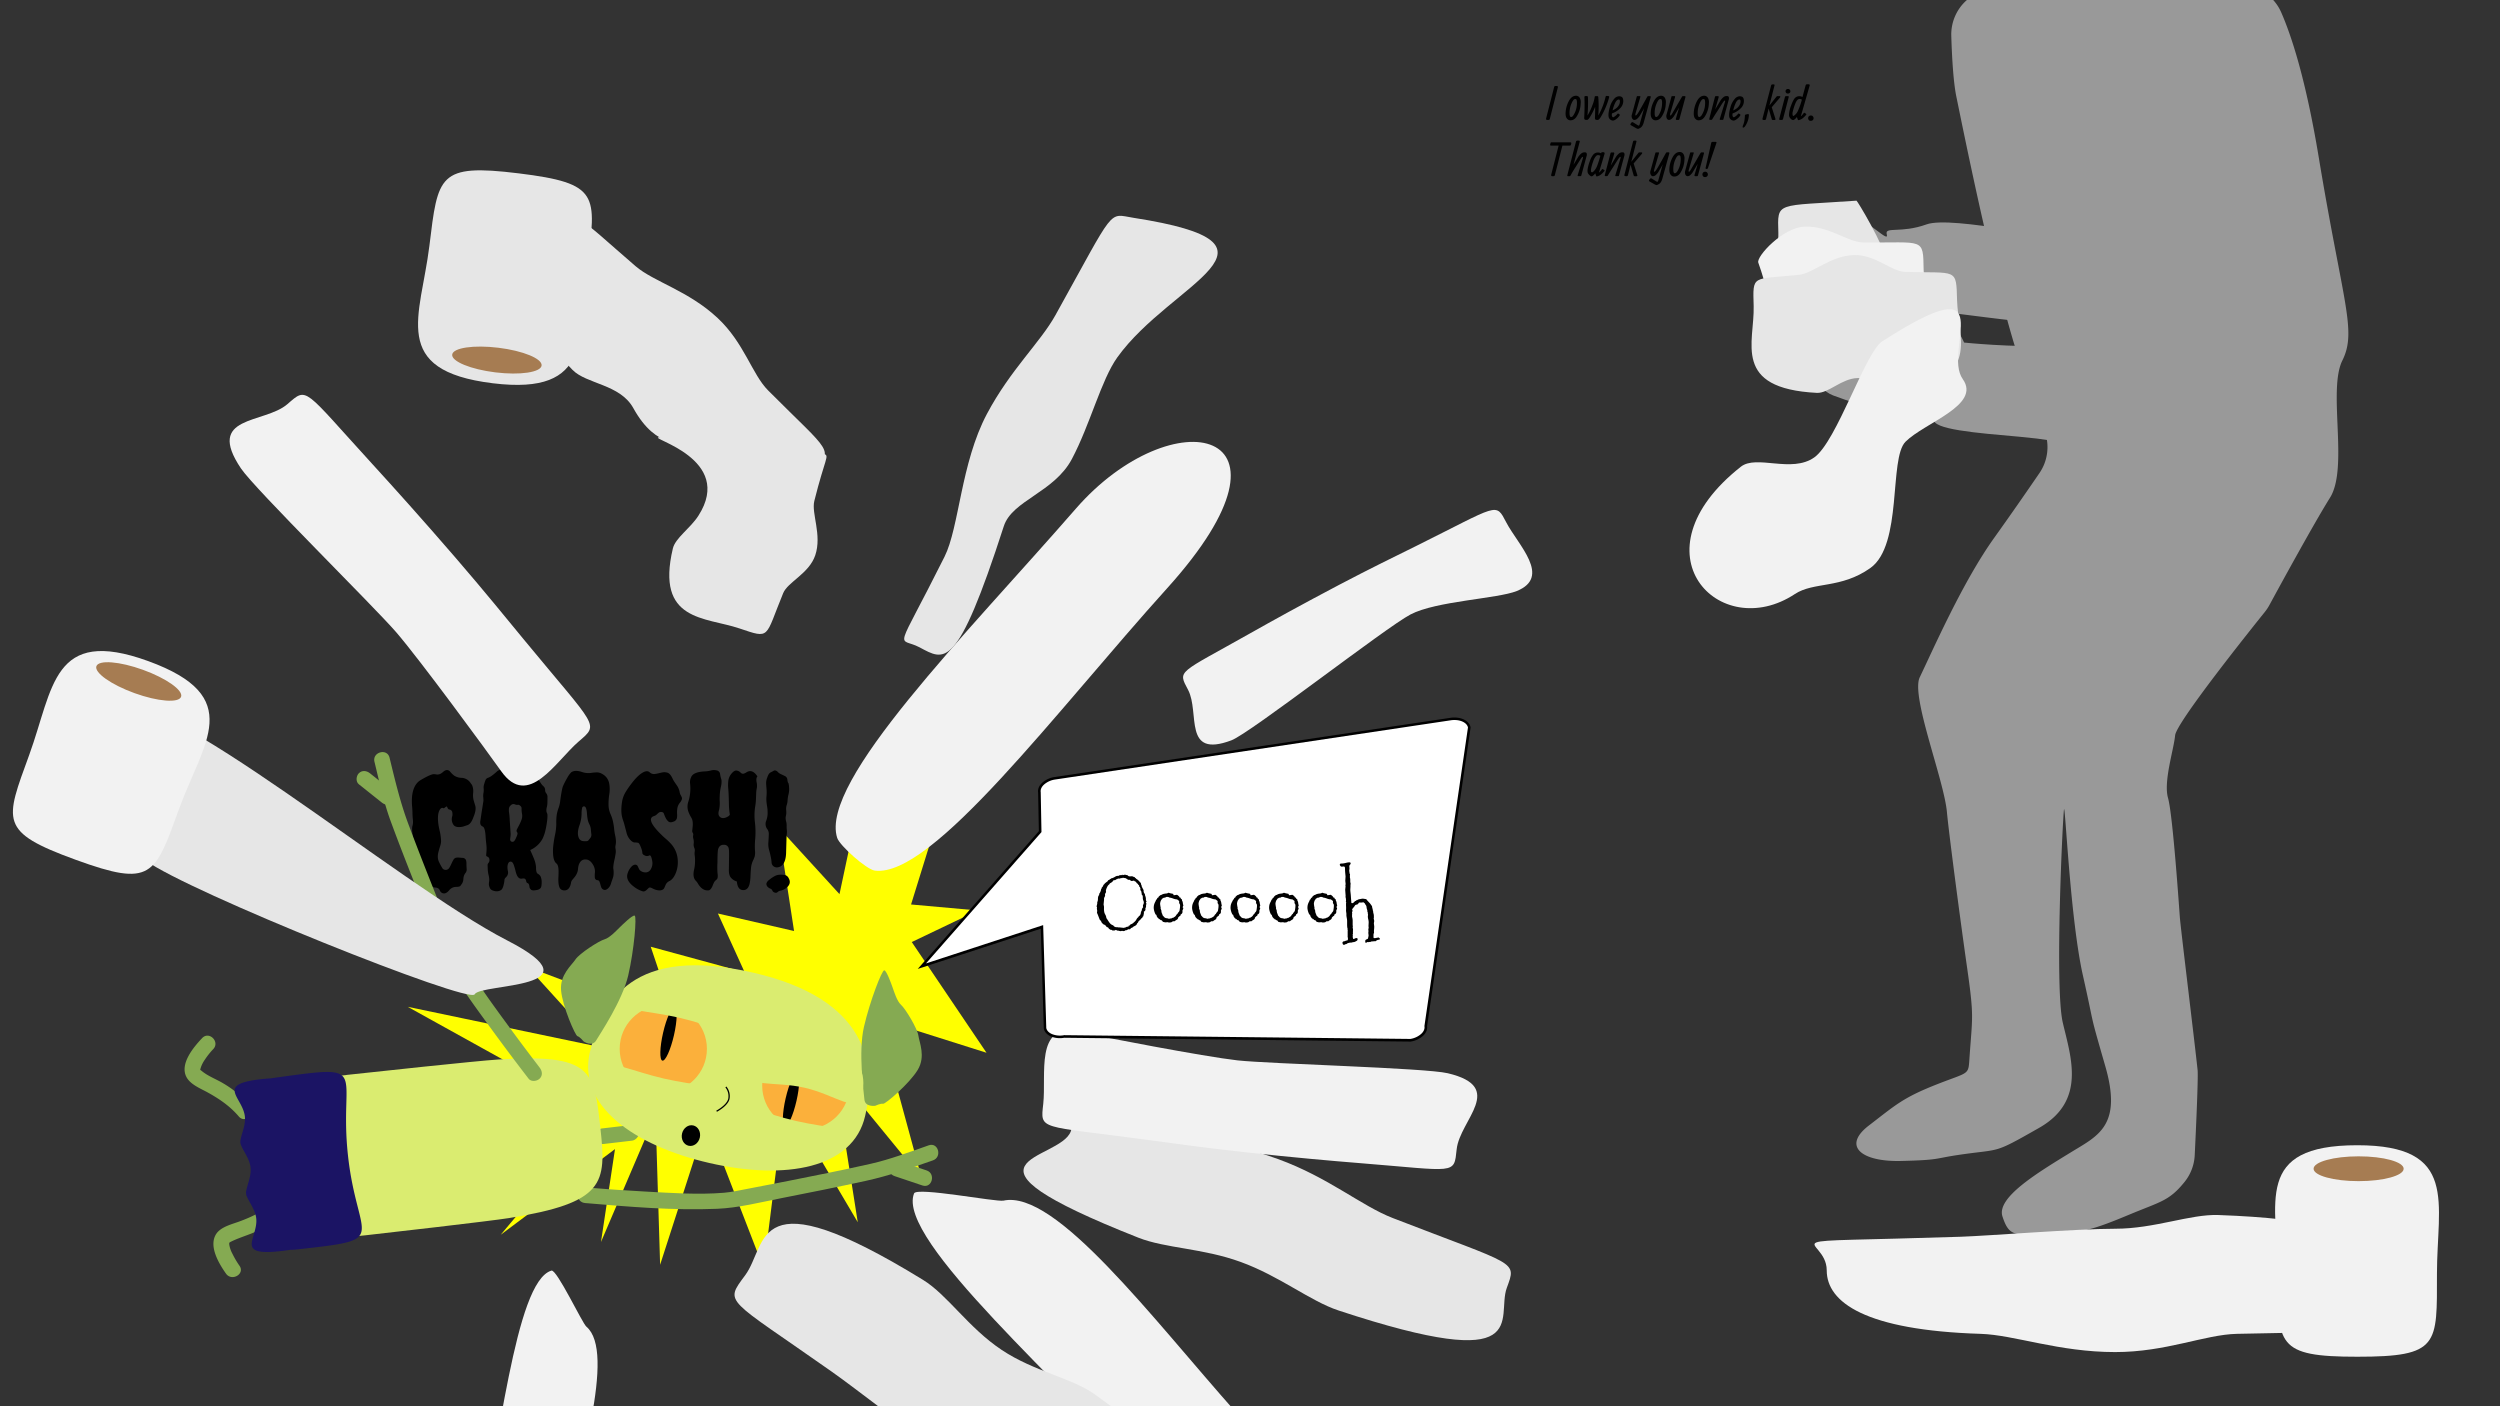 <svg id="Layer_1" data-name="Layer 1" xmlns="http://www.w3.org/2000/svg" viewBox="0 0 1920 1080"><rect x="0" y="0" width="1920" height="1080" fill="#333333" stroke="none"/><defs><style>.cls-1{fill:#e6e6e6;}.cls-2{fill:#a67c52;}.cls-3{fill:#f2f2f2;}.cls-4{fill:#ff0;}.cls-5{fill:#85aa52;}.cls-6{fill:#daec70;}.cls-7{fill:#fbb03b;}.cls-8{fill:#1b1464;}.cls-9{fill:#999;}.cls-10{fill:#fff;}</style></defs><path d="M1193.58,66.83a1,1,0,0,1,1.07-.79h1.06a.68.68,0,0,1,.62.33,1,1,0,0,1,.08.81l-6.14,24.14a1,1,0,0,1-1.08.79h-1.06a.67.67,0,0,1-.62-.33,1,1,0,0,1-.1-.78Z"/><path d="M1202.37,86.88a20.87,20.87,0,0,1,2.42-9.12c1.5-2.87,3.42-4.28,5.74-4.23a3.36,3.36,0,0,1,2.82,1.81,7,7,0,0,1,.62,4,19.56,19.56,0,0,1-2.93,9.86q-1.92,3.32-5.16,3.2a3.18,3.18,0,0,1-2.14-1C1202.75,90.45,1202.3,89,1202.37,86.88Zm6.16,1.44a17.14,17.14,0,0,0,2.56-8.67,9.85,9.85,0,0,0-.22-2.85,1,1,0,0,0-1-.74,1.82,1.82,0,0,0-1.46.76,9.44,9.44,0,0,0-1.29,2.16,18.39,18.39,0,0,0-1.72,7.53c0,2.17.33,3.29,1.12,3.36S1207.84,89.38,1208.53,88.32Z"/><path d="M1219.18,88.77a42,42,0,0,0,3.71-7.76,26.61,26.61,0,0,0,1.83-6.5c0-.46.34-.69.86-.69h1.13c.45,0,.71.28.78.83a91.35,91.35,0,0,1,0,14.06,52.86,52.86,0,0,0,5.59-14.36.83.83,0,0,1,1-.68l1,.08a1,1,0,0,1,.64.29.59.59,0,0,1,.12.61,59.56,59.56,0,0,1-6.55,15.4c-.89,1.39-1.65,2.08-2.27,2.06l-1.09-.07c-.74-.05-1.07-.64-1-1.76.14-2.93.18-5.68.14-8.25a51,51,0,0,1-4.07,8c-.84,1.39-1.58,2.08-2.2,2.06l-1.12-.07c-.74-.05-1.08-.64-1-1.76q.46-8.48.15-15.66c0-.53.24-.8.84-.8h1.07c.51,0,.78.28.8.83A112.88,112.88,0,0,1,1219.18,88.77Z"/><path d="M1238,87.1c-.33,1.78,0,2.76,1,3a9.57,9.57,0,0,0,3.26-2.72.54.54,0,0,1,.71-.07l.68.42a.69.69,0,0,1,.32.8,9.36,9.36,0,0,1-2.53,2.79q-1.85,1.47-3,1.26a3.61,3.61,0,0,1-3-2.7q-.51-2.73.9-7.46a15.89,15.89,0,0,1,3.92-7.14,5.53,5.53,0,0,1,2.19-1.2,4,4,0,0,1,2.77.22c1,.41,1.46,1.58,1.45,3.51a7.84,7.84,0,0,1-2.54,5.48A15.76,15.76,0,0,1,1238,87.1Zm.43-2.31a12.41,12.41,0,0,0,2.88-1.68,8.06,8.06,0,0,0,2-2.36,5.75,5.75,0,0,0,.78-2.85c0-1-.28-1.46-.84-1.46-1.09,0-2,.9-2.87,2.7A29.38,29.38,0,0,0,1238.45,84.79Z"/><path d="M1266,73.82h1.36a.42.42,0,0,1,.36.28.85.85,0,0,1,0,.65l-5.29,19.14c-.57,2.22-1.52,3.69-2.83,4.4a9.75,9.75,0,0,1-1.16.58c-.48.21-1.18,0-2.11-.54l-3.67-2.08a.8.8,0,0,1-.3-1.3l.54-.76a1,1,0,0,1,1.2-.3l4,2.47c.52.28.92,0,1.19-1L1262.72,83l-.82,1.58-2.11,3.58a10.85,10.85,0,0,1-2.32,2.95,3.48,3.48,0,0,1-2.08,1h-.21a1.67,1.67,0,0,1-1.26-.55,3.87,3.87,0,0,1-.56-3.85L1257,74.32c.09-.33.28-.5.56-.5h1.88c.36,0,.46.29.28.87l-3.64,12.48c-.19.75-.21,1.21-.07,1.4.27.41.88-.09,1.83-1.51s3.36-5.67,7.24-12.74A1,1,0,0,1,1266,73.82Z"/><path d="M1267.74,86.88a20.87,20.87,0,0,1,2.42-9.12c1.5-2.87,3.42-4.28,5.74-4.23a3.35,3.35,0,0,1,2.82,1.81,7,7,0,0,1,.62,4,19.46,19.46,0,0,1-2.93,9.86q-1.92,3.32-5.16,3.2a3.14,3.14,0,0,1-2.13-1Q1267.64,90,1267.74,86.88Zm6.17,1.44a17,17,0,0,0,2.55-8.67,9.85,9.85,0,0,0-.22-2.85,1,1,0,0,0-1-.74,1.82,1.82,0,0,0-1.46.76,9.1,9.1,0,0,0-1.28,2.16,18.07,18.07,0,0,0-1.72,7.53q-.07,3.26,1.11,3.36C1272.52,89.9,1273.21,89.38,1273.91,88.32Z"/><path d="M1289.57,82.58l-3.3,5.52a11.05,11.05,0,0,1-2.27,3,3.38,3.38,0,0,1-2,1h-.22a1.88,1.88,0,0,1-1.7-1.23,4.28,4.28,0,0,1-.08-3.17l3.67-13.39a.54.54,0,0,1,.56-.5h1.88c.37,0,.46.29.29.87l-3.65,12.48a2.66,2.66,0,0,0-.07,1.44c.28.38.84-.15,1.69-1.62l7.39-12.67a1,1,0,0,1,.88-.5H1294c.15,0,.27.1.37.29a.89.89,0,0,1,0,.65l-4.48,16.41c-.13.62-.37.94-.74.94h-1.48c-.57,0-.77-.35-.58-1Z"/><path d="M1300.8,86.88a21,21,0,0,1,2.42-9.12c1.51-2.87,3.42-4.28,5.75-4.23a3.36,3.36,0,0,1,2.82,1.81,7.13,7.13,0,0,1,.62,4,19.66,19.66,0,0,1-2.93,9.86q-1.92,3.32-5.17,3.2a3.18,3.18,0,0,1-2.13-1Q1300.7,90,1300.8,86.88Zm6.17,1.44a17,17,0,0,0,2.55-8.67,10,10,0,0,0-.21-2.85,1,1,0,0,0-1-.74,1.81,1.81,0,0,0-1.46.76,9.44,9.44,0,0,0-1.29,2.16,18.23,18.23,0,0,0-1.72,7.53q-.06,3.26,1.11,3.36C1305.59,89.9,1306.28,89.38,1307,88.32Z"/><path d="M1317.25,84l3.75-6.22a11.14,11.14,0,0,1,2.45-3,3.77,3.77,0,0,1,2.15-1h.76a1.78,1.78,0,0,1,.91.2,1.47,1.47,0,0,1,.52.88,3.72,3.72,0,0,1-.2,2l-4,14.68a.56.56,0,0,1-.58.51h-1.89c-.35,0-.44-.29-.28-.87l3.78-12.35a5.82,5.82,0,0,0,.28-1.28c0-.2-.08-.31-.24-.31a.94.94,0,0,0-.59.33,7.19,7.19,0,0,0-.92,1.19c-.46.66-1,1.51-1.66,2.55s-1.46,2.34-2.44,3.88q-2.8,4.25-4,6.37a1,1,0,0,1-.9.49h-1a.45.45,0,0,1-.38-.29.85.85,0,0,1,0-.65L1317,74.76c.12-.63.37-.94.75-.94h1.54c.59,0,.79.36.6,1.07Z"/><path d="M1330.65,87.1c-.33,1.78,0,2.76,1,3a9.56,9.56,0,0,0,3.25-2.72.55.55,0,0,1,.72-.07l.68.42c.31.25.42.52.31.8a9.23,9.23,0,0,1-2.53,2.79q-1.85,1.47-3,1.26a3.62,3.62,0,0,1-3-2.7q-.51-2.73.9-7.46a16,16,0,0,1,3.93-7.14,5.4,5.4,0,0,1,2.19-1.2,4,4,0,0,1,2.77.22c1,.41,1.46,1.58,1.45,3.51a7.88,7.88,0,0,1-2.54,5.48A15.87,15.87,0,0,1,1330.65,87.1Zm.44-2.31a12.13,12.13,0,0,0,2.87-1.68,8.09,8.09,0,0,0,2-2.36,5.75,5.75,0,0,0,.78-2.85c0-1-.28-1.46-.84-1.46q-1.65,0-2.88,2.7A29.35,29.35,0,0,0,1331.09,84.79Z"/><path d="M1343.15,88.36a16.21,16.21,0,0,1-2.58,8.1c-.6,1-1.2,1.55-1.81,1.55-.29,0-.43-.15-.44-.46a5.26,5.26,0,0,1,.53-1.81,13.35,13.35,0,0,0,.83-3,39.64,39.64,0,0,0,.41-4c0-.41.25-.68.76-.81l1.44-.32C1342.86,87.55,1343.15,87.79,1343.15,88.36Z"/><path d="M1362.83,65.61l-3.94,15.45,5.46-6.85a1.11,1.11,0,0,1,1-.39h1.34c.37,0,.57.14.6.4a1.19,1.19,0,0,1-.39.85l-6.2,7.3,2.79,8.78q.33,1-.75,1h-1A1.24,1.24,0,0,1,1361,92a1.17,1.17,0,0,1-.33-.65l-2.35-8-2,8a1,1,0,0,1-1.09.8h-.6c-.89,0-1.24-.39-1-1.16l6.59-25.37a1,1,0,0,1,1.07-.79h.82C1362.7,64.79,1363,65.06,1362.83,65.61Z"/><path d="M1373.73,74.58l-4.35,16.74a1,1,0,0,1-1.08.79h-1.06c-.67,0-.94-.28-.8-.83l4.39-16.74a.92.92,0,0,1,1-.72H1373a1,1,0,0,1,.64.16A.69.69,0,0,1,1373.73,74.58Zm-.66-6.24h.33a1.51,1.51,0,0,1,1.11.54,1.79,1.79,0,0,1,.51,1.25,1.63,1.63,0,0,1-.53,1.21,1.85,1.85,0,0,1-1.32.5h-.28a1.47,1.47,0,0,1-1.1-.52,1.78,1.78,0,0,1,0-2.45A1.68,1.68,0,0,1,1373.07,68.34Z"/><path d="M1389.83,65.68,1383,89.42a12.21,12.21,0,0,0,2.16-2.43c.26-.39.56-.47.9-.25l.86.58q.58.39.18.9a19.25,19.25,0,0,1-2.72,2.68,7.39,7.39,0,0,1-3,1.35.51.51,0,0,1-.67-.39l-.7-2a8.42,8.42,0,0,1-1.57,1.67,2.39,2.39,0,0,1-1.34.67H1377a3.16,3.16,0,0,1-1.86-1.18,3.84,3.84,0,0,1-1.2-2.56,22.11,22.11,0,0,1,1.59-7.32q1.64-4.5,3-5.89a4.69,4.69,0,0,1,3.51-1.37,4.32,4.32,0,0,1,2.26.65l2.42-9a1.08,1.08,0,0,1,1.17-.79h1C1389.71,64.79,1390,65.08,1389.83,65.68Zm-6,10.87a2.63,2.63,0,0,0-3-.14c-.81.57-1.57,1.85-2.31,3.83a42.57,42.57,0,0,0-1.6,5.22,5.91,5.91,0,0,0-.14,3.11c.24.58.64.62,1.19.14a8.92,8.92,0,0,0,3-3.94A53.43,53.43,0,0,0,1383.84,76.55Z"/><path d="M1390.63,88.71h.39a1.66,1.66,0,0,1,1.24.62,2.06,2.06,0,0,1,.57,1.46,2,2,0,0,1-.58,1.42,2,2,0,0,1-1.48.58h-.35a1.61,1.61,0,0,1-1.25-.6,2.12,2.12,0,0,1-.53-1.44,2,2,0,0,1,.57-1.44A1.84,1.84,0,0,1,1390.63,88.71Z"/><path d="M1205.43,111.82h-5.5l-5.81,22.69a1,1,0,0,1-1.08.8h-1a.68.68,0,0,1-.63-.33,1,1,0,0,1-.09-.78l5.7-22.38h-5.7c-.69,0-1-.27-.79-.82l.25-1a1,1,0,0,1,.33-.58,1.51,1.51,0,0,1,.76-.13h14c.74,0,1,.34.86,1l-.19.82Q1206.39,111.82,1205.43,111.82Z"/><path d="M1205.23,135.31h-1.08a.44.44,0,0,1-.4-.29.83.83,0,0,1,0-.64l6.61-25.6a1.07,1.07,0,0,1,1.15-.79h.88c.7,0,1,.29.83.87l-3.77,13.94-1,3.76,3.37-5.61a11.13,11.13,0,0,1,2.47-2.94,3.79,3.79,0,0,1,2.18-1h.76a1.69,1.69,0,0,1,.88.19,1.43,1.43,0,0,1,.53.88,3.72,3.72,0,0,1-.2,2l-4,14.68a.55.55,0,0,1-.58.51H1212c-.36,0-.46-.29-.3-.86l3.81-12.36a6,6,0,0,0,.26-1.28c0-.2-.07-.3-.23-.3a1,1,0,0,0-.58.32,7.9,7.9,0,0,0-.93,1.2l-1.61,2.57c-.64,1-1.21,1.94-1.7,2.7s-1.19,1.86-2.08,3.28-1.71,2.84-2.44,4.26A1.09,1.09,0,0,1,1205.23,135.31Z"/><path d="M1229.63,117.75c.09-.57.37-.85.83-.85l.82,0c.88,0,1.2.45,1,1.3l-4.32,14.37a10.57,10.57,0,0,0,2.23-2.38c.27-.39.57-.48.89-.25l.88.58a.56.56,0,0,1,.18.9,19,19,0,0,1-2.72,2.7,7.25,7.25,0,0,1-2.94,1.36.54.54,0,0,1-.65-.39l-.67-2a8.85,8.85,0,0,1-1.74,1.85,2.29,2.29,0,0,1-1.11.5h-.07a1.85,1.85,0,0,1-.88-.41,6.46,6.46,0,0,1-1.17-1.08,4.14,4.14,0,0,1-.84-1.46,7.41,7.41,0,0,1,0-2.88,31.17,31.17,0,0,1,1.64-5.82,15.09,15.09,0,0,1,2.78-5.22,4.6,4.6,0,0,1,3.57-1.44A4.34,4.34,0,0,1,1229.63,117.75Zm-.54,1.89c-1.28-.68-2.32-.68-3.12,0a10.28,10.28,0,0,0-2.36,4.2,33.5,33.5,0,0,0-1.49,5,10.91,10.91,0,0,0-.29,2.46,1.11,1.11,0,0,0,.63,1c.39.2,1-.2,1.92-1.19a13.07,13.07,0,0,0,2.36-4.07C1227.41,125.27,1228.2,122.82,1229.09,119.64Z"/><path d="M1237.05,127.18l3.74-6.22a11.14,11.14,0,0,1,2.45-2.95,3.81,3.81,0,0,1,2.16-1h.75a1.79,1.79,0,0,1,.91.19,1.47,1.47,0,0,1,.52.88,3.72,3.72,0,0,1-.2,2l-4,14.68a.56.56,0,0,1-.58.51h-1.88c-.36,0-.45-.29-.29-.86l3.78-12.36a5.82,5.82,0,0,0,.28-1.28q0-.3-.24-.3a.92.92,0,0,0-.59.32,7.66,7.66,0,0,0-.92,1.19c-.46.66-1,1.51-1.66,2.55s-1.45,2.34-2.44,3.88c-1.87,2.83-3.21,5-4,6.37a1,1,0,0,1-.9.49h-1.05a.45.45,0,0,1-.38-.29.83.83,0,0,1,0-.64L1236.8,118q.18-.93.75-.93h1.54c.59,0,.79.35.61,1.06Z"/><path d="M1256.78,108.81l-3.94,15.45,5.46-6.85a1.11,1.11,0,0,1,1-.38h1.33q.56,0,.6.39a1.19,1.19,0,0,1-.39.85l-6.2,7.3,2.79,8.78q.33,1-.75,1h-1a1.34,1.34,0,0,1-.73-.14,1.21,1.21,0,0,1-.33-.65l-2.35-8.06-2,8a1,1,0,0,1-1.09.8h-.6c-.89,0-1.24-.39-1-1.16l6.59-25.37a1,1,0,0,1,1.07-.79h.82C1256.65,108,1256.92,108.26,1256.78,108.81Z"/><path d="M1280.28,117h1.36a.42.42,0,0,1,.37.27.9.9,0,0,1,0,.65l-5.29,19.14c-.57,2.22-1.52,3.69-2.83,4.4a9.75,9.75,0,0,1-1.16.58c-.48.22-1.19,0-2.11-.54l-3.68-2.07a.82.82,0,0,1-.51-.65.8.8,0,0,1,.22-.66l.54-.76a1,1,0,0,1,1.2-.3l4,2.47c.52.28.92-.05,1.19-1l3.42-12.36-.82,1.58-2.12,3.58a10.65,10.65,0,0,1-2.31,3,3.48,3.48,0,0,1-2.08,1h-.21a1.67,1.67,0,0,1-1.26-.55,3.87,3.87,0,0,1-.56-3.85l3.67-13.39c.1-.33.28-.49.57-.49h1.88c.36,0,.45.28.28.86l-3.64,12.48c-.19.75-.22,1.22-.07,1.4.26.41.87-.09,1.82-1.51s3.37-5.66,7.25-12.74A.93.93,0,0,1,1280.28,117Z"/><path d="M1282.05,130.09a20.92,20.92,0,0,1,2.42-9.13c1.5-2.87,3.42-4.28,5.74-4.23a3.36,3.36,0,0,1,2.82,1.81,7,7,0,0,1,.62,4,19.43,19.43,0,0,1-2.93,9.86q-1.92,3.31-5.16,3.2a3.21,3.21,0,0,1-2.14-1Q1282,133.18,1282.05,130.09Zm6.16,1.43a17,17,0,0,0,2.56-8.67,9.85,9.85,0,0,0-.22-2.85,1,1,0,0,0-1-.74,1.85,1.85,0,0,0-1.46.76,9.1,9.1,0,0,0-1.28,2.16,18.07,18.07,0,0,0-1.72,7.53q-.07,3.25,1.11,3.36C1286.83,133.1,1287.52,132.58,1288.21,131.52Z"/><path d="M1303.88,125.78l-3.3,5.52a11.05,11.05,0,0,1-2.27,3,3.4,3.4,0,0,1-2,1h-.22a1.91,1.91,0,0,1-1.71-1.23,4.34,4.34,0,0,1-.07-3.17l3.67-13.39a.54.54,0,0,1,.56-.49h1.88c.37,0,.46.28.28.86L1297,130.37a2.56,2.56,0,0,0-.07,1.44c.27.39.84-.15,1.69-1.62l7.39-12.67a.94.94,0,0,1,.87-.49h1.36c.15,0,.27.09.37.28a.89.89,0,0,1,0,.65l-4.48,16.42c-.13.62-.38.93-.74.93H1302c-.58,0-.77-.35-.58-1.05Z"/><path d="M1309.44,131.91h.4a1.65,1.65,0,0,1,1.24.62,2.11,2.11,0,0,1,.55,1.46,1.94,1.94,0,0,1-.57,1.42,2,2,0,0,1-1.48.58h-.36a1.56,1.56,0,0,1-1.23-.6,2.07,2.07,0,0,1-.52-1.44,2,2,0,0,1,.55-1.44A1.84,1.84,0,0,1,1309.44,131.91Zm.47-3,4.32-19.18a1,1,0,0,1,1.08-.79h2.12c.69,0,1,.28.79.83l-6.48,19.19a1,1,0,0,1-1,.79h-.21C1310,129.73,1309.79,129.45,1309.91,128.89Z"/><path class="cls-1" d="M428,179.72c16.84-18,12.73-16,60.19,24.76,13.88,11.92,40.51,18.74,63,39.81,20.33,19,26.35,43.11,38.69,55.52,49,49.2,51.06,44.69,33.68,63.23-19,20.29-5.9,53.94-87.84-15.47-11.81-10-31-1-49.34-34.16-10.2-18.41-36-18.39-46.68-29.33C361.4,203.6,408.83,200.15,428,179.72Z"/><path class="cls-1" d="M329.76,188.88c6.63-54.14,6.74-63.32,68.45-55.76,62.7,7.68,59.6,16.49,53,70.63s4.91,100.11-72.72,90.6C298.84,284.59,323.12,243,329.76,188.88Z"/><ellipse class="cls-2" cx="381.65" cy="276.56" rx="9.53" ry="34.59" transform="translate(60.73 621.74) rotate(-83.02)"/><path class="cls-1" d="M633.16,348.74c3.88,1.53.42,3.35-7.76,36-2.39,9.54,6,26,.73,41.68-4.78,14.16-21.09,20.45-24.66,29.15-14.19,34.5-9.46,35.2-33.54,27.07-26.35-8.91-64.48-5.14-51.18-61.38,1.91-8.1,13.36-15.43,19.62-25.18,28.13-43.84-38.58-59.36-30.42-60.27C532.53,332.87,607.12,338.44,633.16,348.74Z"/><path class="cls-1" d="M706.25,497.17c-17-9-19.65,8,19.14-69.59,11.34-22.68,12.52-71.91,32.55-109.65,18.11-34.13,40.92-54.76,52.7-76,46.76-84.13,39.91-77.77,60-74.63,130.79,20.4,29.05,49.16-12.52,107.13-12.4,17.29-20.89,51.66-34.92,78.1-13.68,25.78-45.86,31.72-52.28,51.6C734.8,516,725.55,507.41,706.25,497.17Z"/><path class="cls-3" d="M912.46,529.84c-8.07-15.34-8.23-11.9,47.9-43.58,16.41-9.26,39.69-22.15,67.78-36.93,25.4-13.36,43.16-21.91,59.3-29.92,64-31.79,61.08-34,69.41-18.13,9.11,17.33,34.84,41.75,8.05,52.62-14.6,5.92-61.94,7.66-81.62,18-19.19,10.09-123.14,91.26-137.59,96.68C908.2,582.66,921.64,547.29,912.46,529.84Z"/><polygon class="cls-4" points="433.06 839.71 303.14 879.45 444.23 877.08 384.53 948.32 472.31 882.51 461.55 953.87 503.44 855.89 506.97 971.35 542.65 860.81 586.54 974.29 602.88 843.95 658.76 938.69 640.5 822.63 707.8 904.8 674.42 782.2 757.64 808.52 700.24 723.49 750.96 699.24 699.69 694.64 721.55 624.16 681.68 659.55 657.11 628.41 644.73 686.7 597.58 635.09 609.84 715.02 551.36 701.58 571.91 746.75 499.75 727.09 519.54 785.89 405.13 742.55 461 804.16 313.15 773.24 433.06 839.71"/><rect class="cls-5" x="467.83" y="854.31" width="12" height="34" rx="6" transform="translate(1284.23 299.51) rotate(83.33)"/><path class="cls-6" d="M664.42,857.07c-9.28,40.37-61.23,49.54-119.63,36.11s-101.13-44.37-91.85-84.74S486.3,725.82,578.4,747C665.62,767.05,673.7,816.7,664.42,857.07Z"/><circle class="cls-7" cx="618.86" cy="833.77" r="33.5"/><ellipse cx="607.51" cy="844.5" rx="20.94" ry="4.28" transform="translate(-351.64 1247.34) rotate(-77.05)"/><circle class="cls-7" cx="509.41" cy="805.52" r="33.5"/><ellipse cx="513.4" cy="794.13" rx="20.94" ry="4.28" transform="translate(-375.57 1116.54) rotate(-77.05)"/><path class="cls-5" d="M672.16,849.25s-7.79,1.14-8.29-4.84-4.83-36.33-.34-55.85,13.83-43.78,15.62-43.37,5.23,10,6.37,13.21,3.42,10.61,6.38,13.21c3.51,3.08,12.67,18.41,13.39,23.62.75,5.45,5.73,16-.4,26.32S680,848.11,678.17,847.7,672.16,849.25,672.16,849.25Z"/><path class="cls-5" d="M448.24,799.82s6.51,4.43,9.58-.73S478,768.51,482.51,749s6.68-45.43,4.89-45.84-9.07,6.72-11.5,9.1-7.7,8-11.5,9.09c-4.51,1.24-19.44,11-22.37,15.41-3,4.57-12.14,11.88-11.13,23.85s10.83,34.78,12.62,35.19S448.24,799.82,448.24,799.82Z"/><path d="M550.57,853.86l-.46-.89c.08,0,8-4.22,9.17-9.13a10.77,10.77,0,0,0-2.19-8.74l.75-.66a11.56,11.56,0,0,1,2.42,9.62C559,849.42,550.92,853.68,550.57,853.86Z"/><path class="cls-6" d="M662,840.82c-3.53,15.36-20,.1-43.9-5.41s-46.37.83-42.84-14.53,13.1-31.33,50.87-22.64C661.91,806.46,665.53,825.47,662,840.82Z"/><path class="cls-6" d="M565,789.57c-1.53,6.64-19.37-2.43-43.32-7.94s-44.94-5.36-43.42-12,8.85-12.83,46.62-4.14C560.67,773.7,566.55,782.92,565,789.57Z"/><path class="cls-6" d="M466.62,820.35c1.48-6.46,19.36,2.48,43.31,8s44.91,5.5,43.43,12-8.75,12.43-46.53,3.75C471.06,835.82,465.13,826.81,466.62,820.35Z"/><path class="cls-6" d="M567.91,852.88c1.48-6.46,19.36,2.48,43.31,8s44.91,5.5,43.42,12-8.75,12.43-46.52,3.75C572.35,868.34,566.42,859.33,567.91,852.88Z"/><ellipse cx="530.62" cy="872.1" rx="8" ry="7" transform="translate(-438.2 1193.82) rotate(-77.05)"/><path d="M354.91,597.39a8.84,8.84,0,0,1,6.26,3.61c.31.48.64.94,1,1.38a4.74,4.74,0,0,1,.72,1.5,12.17,12.17,0,0,1,.48,5.17,16.22,16.22,0,0,0,.36,5.47c.4,1.41.8,2.75,1.2,4q1.08,3.38-1.32,9c-1.2,3.45-2.69,5.49-4.45,6.13l-2.16.72a11.88,11.88,0,0,1-5.35.78,4.86,4.86,0,0,1-3.07-1.26,7.66,7.66,0,0,1-1.2-7.21,7.14,7.14,0,0,0,0-2.65,2.55,2.55,0,0,0-2-2.28A1.78,1.78,0,0,1,344,621c-.2-.4-.36-.74-.48-1a2,2,0,0,0-.36-.6q-.18-.18-1.14.54c-.64.49-1,.75-1.08.79a1.61,1.61,0,0,1-.79-.19,1.44,1.44,0,0,0-1.26.13,3.93,3.93,0,0,0-1.2,1.32q-2.16,3.72-.84,12.14c.32,1.68.64,3.25,1,4.69a43.8,43.8,0,0,1,.9,7.21,13.37,13.37,0,0,1-.72,3.79c-.44,1.32-.82,2.63-1.14,3.91-1,3.29-.84,6.09.36,8.42a40.52,40.52,0,0,0,2.76,5,3.23,3.23,0,0,0,5.05-.66,26.36,26.36,0,0,0,1.57-3,31.47,31.47,0,0,1,1.56-3.07,3.15,3.15,0,0,1,2-1.68,10,10,0,0,1,2.95-.06q1.8.18,2.46.18a2.87,2.87,0,0,1,1.63.78c.64.52,1,1.68,1,3.49s.1,3.24.18,4.33a4.1,4.1,0,0,1-.84,2.88,7.37,7.37,0,0,0-1.26,2.29,10.63,10.63,0,0,0-.42,2,7.8,7.8,0,0,1-.91,3.73,19.86,19.86,0,0,1-1.44,2c-.44.52-1.6.78-3.49.78a6.71,6.71,0,0,0-5.11,2.65q-2.28,2.64-4.32,2.34a3.54,3.54,0,0,1-2.89-2.46c-.56-1.29-1.8-2-3.73-2.05a6.39,6.39,0,0,1-1.56-.42,8.41,8.41,0,0,0-1.68-.48,5.53,5.53,0,0,1-1.93-.78,10.15,10.15,0,0,1-4-4.21,23.39,23.39,0,0,0-1.86-3,20.21,20.21,0,0,1-1.5-2.29,6.39,6.39,0,0,1-1.2-4.57c.48-3.84,0-6.37-1.57-7.57q-1.32-.84-1.32-1.32a9.29,9.29,0,0,0-.48-2,8.69,8.69,0,0,1,.06-5.05,12.64,12.64,0,0,0,.54-4.75q-.24-1.86-.6-3.9-.72-5.29-.12-7a11.63,11.63,0,0,0,.3-4.81c-.2-2.08-.3-3.79-.3-5.11s-.1-3.06-.3-5.23a44.66,44.66,0,0,1-.06-7q.84-9.37,6.37-12.87,8.29-4.92,10.58-4.69a9.44,9.44,0,0,1,1.74.19,4.75,4.75,0,0,0,2-.07,5.33,5.33,0,0,0,1.68-.72c.48-.32,1-.68,1.45-1.08q2.88-2.64,5.17-.6a21.57,21.57,0,0,0,3.36,3.37A11.15,11.15,0,0,0,354.91,597.39Z"/><path d="M401.44,595.83l3.85-.24c2.72,0,4.67.44,5.83,1.32a16.41,16.41,0,0,1,2.65,2.4,22.09,22.09,0,0,1,1.62,2.23,12.57,12.57,0,0,0,2,2.34,3.78,3.78,0,0,1,1.27,2.83,3.62,3.62,0,0,0,.9,2.58,4.52,4.52,0,0,1,.9,3.13c0,1.44,0,2.83-.06,4.15a13.59,13.59,0,0,1-.42,3.24,9.26,9.26,0,0,0-.36,2.53,4.8,4.8,0,0,0,.54,2.28c.36.68.4,2.33.12,4.93a68.92,68.92,0,0,1-1.32,7.88,30.45,30.45,0,0,1-2.35,6.85,20,20,0,0,1-9.38,8.54c.4,1,.86,2,1.39,3.18s1,2.35,1.5,3.55a22.57,22.57,0,0,1,1.56,6.43,16.37,16.37,0,0,0,.18,2.89,5.71,5.71,0,0,0,.42,1.38,1.62,1.62,0,0,0,.67.72,12.33,12.33,0,0,1,1.26.91,4.38,4.38,0,0,1,1.32,2.22,11,11,0,0,1,.48,3.25q0,3.84-.9,4.74a4.47,4.47,0,0,1-1.92,1.21,12.51,12.51,0,0,1-2.11.42q-2.76.36-3.48-.72a3.1,3.1,0,0,1-1-2,5,5,0,0,0-.42-1.8,1.6,1.6,0,0,0-1.08-1c-.48-.12-.82-.62-1-1.51a3.05,3.05,0,0,0-.84-1.74,3.25,3.25,0,0,0-2.23-.18q-3,.6-4.45-3.61a20.6,20.6,0,0,1-.72-2.52c-.24-1-.52-2.05-.84-3q-1-3.48-2.22-3.78a1.9,1.9,0,0,0-1.87.3,3.73,3.73,0,0,0-.9,1.62,8.07,8.07,0,0,0-.3,2.28,13.29,13.29,0,0,0,.3,2.71,5.47,5.47,0,0,1,.06,2.4,4.67,4.67,0,0,1-.66,1.57,8.05,8.05,0,0,1-.9,1.08,3,3,0,0,0-1.14,2.4,19.14,19.14,0,0,1-.55,3.13c-.48,2.16-1.12,3.53-1.92,4.09a5.66,5.66,0,0,1-2.4,1,7,7,0,0,1-2.41-.06c-2-.4-3.25-1.1-3.73-2.11a9.13,9.13,0,0,1-.84-2.28,6.37,6.37,0,0,1-.06-1.5c0-.48.1-1,.18-1.57a10.35,10.35,0,0,0,.06-2,17.08,17.08,0,0,0-.54-3.06,23.61,23.61,0,0,1-.6-4.57l-.12-3.13a3.56,3.56,0,0,1,.84-1.62,3.22,3.22,0,0,0,.54-2.65,2.35,2.35,0,0,0-1.38-1.92q-1.08-.42-1.08-1c0-.4.08-1.41.24-3a28.76,28.76,0,0,0-.18-6q-.42-3.62-.54-6.37c-.32-4-1-6.27-2.11-6.8a3,3,0,0,1-1.86-1.92,7,7,0,0,1,0-2.59q.24-1.44.54-3.6c.2-1.45.42-2.91.66-4.39s.46-2.87.66-4.15.34-2.16.42-2.65a5.4,5.4,0,0,0,.06-1.38q-.06-.66-.06-1.26a11.83,11.83,0,0,1,0-3.37,11.86,11.86,0,0,0,.24-3.9,7.94,7.94,0,0,1,.43-3.49,21.55,21.55,0,0,1,1.14-3.31,3,3,0,0,1,1.8-1.44,10.84,10.84,0,0,0,2.59-1.38c.84-.6,1.62-1.21,2.34-1.81s1.36-1.16,1.92-1.68a5.14,5.14,0,0,1,2-1.14,10.73,10.73,0,0,1,5.11-.18,7.45,7.45,0,0,1,2.34,1.14,12.61,12.61,0,0,0,1.75,1.2,8.2,8.2,0,0,0,2.16.91,8.3,8.3,0,0,0,2.1.3,7.6,7.6,0,0,1,3.07.66A2,2,0,0,0,401.44,595.83Zm-10,33.54.73,10.94a18,18,0,0,1-.13,2.11q-.12,1-.24,1.86c-.08,1.2.37,1.93,1.33,2.17a1.83,1.83,0,0,0,1.92-.67,9.3,9.3,0,0,0,1.32-2.46c1-2,1.28-3.29,1-3.85a2,2,0,0,1-.55-2.1c.28-.6.89-1.79,1.81-3.55a33.59,33.59,0,0,0,2-4.57,8.45,8.45,0,0,0,.3-4.15,22.94,22.94,0,0,1-.36-3.06v-1.33a2.28,2.28,0,0,0-.9-1.74,3.57,3.57,0,0,0-1.26-.84,3.77,3.77,0,0,0-.6-.06,3.25,3.25,0,0,1-2-.18,3.81,3.81,0,0,0-1.8-.36,3.36,3.36,0,0,0-1.93,1.14,3.73,3.73,0,0,0-1.2,2.23,13.85,13.85,0,0,0,0,2.58A52.41,52.41,0,0,1,391.46,629.37Z"/><path d="M434.51,683.72a4.29,4.29,0,0,1-2.71-.18,3.44,3.44,0,0,1-2.1-2,12.38,12.38,0,0,1-.78-3.48,30,30,0,0,1-.06-4.27c.08-1.52.12-3,.12-4.45,0-3.21-.53-5.25-1.57-6.13-2.16-1.61-3-5.69-2.64-12.27a91,91,0,0,1,1.32-9,42.4,42.4,0,0,0,1.14-9.38,41.56,41.56,0,0,1,.24-6,24.22,24.22,0,0,1,.73-3.61c.27-1,.62-2,1-3a25.09,25.09,0,0,0,1.08-5.17q1.2-9,2.16-11.18a62.05,62.05,0,0,1,3.19-6.19,19,19,0,0,1,3.07-4.27q2.76-2,7.93-.36a15.2,15.2,0,0,0,7.15.84,30.75,30.75,0,0,1,5.05-.42,8.42,8.42,0,0,1,3.91,1.33,10.22,10.22,0,0,1,3.37,3,11.12,11.12,0,0,1,1.68,3.79,24.53,24.53,0,0,1,.12,8.83,48.24,48.24,0,0,0-.54,8.66,18.24,18.24,0,0,0,1.44,6.25,31.06,31.06,0,0,1,1.69,4.69c.28,1.17.52,2.33.72,3.49s.36,2.4.48,3.73a38.78,38.78,0,0,0,.72,4.51,25.07,25.07,0,0,1,.6,4,15.61,15.61,0,0,1-.06,2.47,17.35,17.35,0,0,1-.3,1.74,6.5,6.5,0,0,0,.12,2.41,10.5,10.5,0,0,1,0,3.54c-.2,1.29-.42,2.53-.66,3.73q-1.32,5.54-1.08,7.81a17.17,17.17,0,0,1,0,5.84q-.48,1.74-.9,2.82c-.28.72-.6,1.73-1,3a7.59,7.59,0,0,1-2.22,3.49c-1.12,1-2.18,1.36-3.19,1a3.12,3.12,0,0,1-1.92-1.75,22.66,22.66,0,0,1-.72-2.34,14.15,14.15,0,0,0-.72-2.17,1.73,1.73,0,0,0-1.5-1.08,2.13,2.13,0,0,1-2.05-2.22,19.74,19.74,0,0,1,.06-3.49,8.91,8.91,0,0,0-.18-3.07,10.71,10.71,0,0,0-1.2-3c-1.44-2.48-3.13-3.85-5.05-4.09-2.89-.4-4.89,1-6,4.21a16.69,16.69,0,0,0-.54,3.19,9.84,9.84,0,0,1-1,3.54,13.44,13.44,0,0,1-1.68,2.65q-.9,1.08-1.68,2a4.42,4.42,0,0,0-1,2.23C438,681.27,436.59,683.24,434.51,683.72Zm10.7-50.38q-2.41,6.49-.6,10.34a3.82,3.82,0,0,0,3.12,2.28c2.33.25,3.71.06,4.15-.54s1-1.24,1.56-1.92a4,4,0,0,0,.67-3.13q-.25-2.1-.36-3.72A10.24,10.24,0,0,0,452.6,633a14.8,14.8,0,0,1-1.38-4.39c-.24-1.56-.4-3.06-.48-4.51-.32-3.2-1-4.81-2.17-4.81a1.44,1.44,0,0,0-1.5,1.27,19.75,19.75,0,0,0-.42,3.3A27.79,27.79,0,0,1,445.21,633.34Z"/><path d="M523.54,612.18a2.91,2.91,0,0,1,.18,1.56,8.19,8.19,0,0,1-1.68,2.89,8.94,8.94,0,0,0-1.87,4.39,19.24,19.24,0,0,0-.18,3.84,13.91,13.91,0,0,1,0,2.59,3.81,3.81,0,0,1-2.88,3.61c-1.61.64-2.85.6-3.73-.12a8.29,8.29,0,0,1-2.16-2.83,24.08,24.08,0,0,1-1.27-3q-.42-1.26-1.38-1.38a3,3,0,0,0-2.58.36,16.16,16.16,0,0,0-1.39,1.2,5.28,5.28,0,0,1-2,1.33,9.13,9.13,0,0,0-1.62.72,2.67,2.67,0,0,0-1,2.76q.48,3.74,8.3,11.31,1.44,1.44,3.43,3.12a39.15,39.15,0,0,1,3.9,3.85A20.07,20.07,0,0,1,520.47,660a22.27,22.27,0,0,1-1.92,11.54c-1.28,2.65-2.81,4.37-4.57,5.17a5.76,5.76,0,0,0-2.76,2.83c-.49,1.16-.85,2-1.09,2.52a2.9,2.9,0,0,1-1.5,1.33,5,5,0,0,1-2.58.42,11.52,11.52,0,0,1-2.71-.54,14.08,14.08,0,0,1-2.28-1,6.37,6.37,0,0,0-1.69-.66,1.44,1.44,0,0,0-1.26.42c-.4.37-.8.74-1.2,1.15-1.2,1.2-2.29,1.66-3.25,1.38a21.11,21.11,0,0,1-3.37-1.38,21.62,21.62,0,0,1-3.72-2.41q-6.49-5-4.45-10.34a12.57,12.57,0,0,1,2.94-4.93,4.62,4.62,0,0,1,2.59-1.44,2.1,2.1,0,0,1,2.1,1.14c.36.76.67,1.41.91,1.93a4.32,4.32,0,0,0,.84,1.26,5.4,5.4,0,0,0,1.5,1,6.75,6.75,0,0,0,2.22.6,4.53,4.53,0,0,0,4.57-2.4,9,9,0,0,0,1.21-5.77q-.86-5.65-2.41-4.81a3.42,3.42,0,0,1-3.25.06c-1.28-.52-2-1.21-2-2.05a12.74,12.74,0,0,0-.48-2.46,19.33,19.33,0,0,0-.84-2.29c-.72-1.84-1.37-2.84-1.93-3a11.06,11.06,0,0,0-2.58-.24c-1.08,0-2.27-.7-3.55-2.11a12.32,12.32,0,0,1-2.76-5.29c-.56-2.12-1.05-4-1.45-5.53s-.76-2.78-1.08-3.66a28.84,28.84,0,0,1-.84-2.77q-1.2-4.58-.12-11.78a20.92,20.92,0,0,1,2.65-7.4,69.41,69.41,0,0,1,4.32-6.31q4.58-6.13,8.42-8.54c2.56-1.6,4.53-1.76,5.89-.48a4.77,4.77,0,0,0,3.91,1.27,24,24,0,0,0,3.31-.67l2.16-.48a8.13,8.13,0,0,1,4.15.12c1.4.4,2.66,1.77,3.79,4.09a22.42,22.42,0,0,0,1.74,3.13q.9,1.32,1.74,2.52a14,14,0,0,1,2.11,4.75,7.45,7.45,0,0,0,.84,2.71A10.14,10.14,0,0,1,523.54,612.18Z"/><path d="M559.79,667.12l.12-9.13v-3c0-2.4-.24-3.92-.72-4.57a3.6,3.6,0,0,0-3.37-1.62,4.06,4.06,0,0,0-3.3,1.38,6.1,6.1,0,0,0-1.21,3.25c-.12,1.28-.2,2.69-.24,4.21s-.06,3.16-.06,4.93a58.64,58.64,0,0,0,.06,8.17,10.38,10.38,0,0,1,0,3.67,3.94,3.94,0,0,1-1.26,1.56,5.82,5.82,0,0,0-1.56,2,24.23,24.23,0,0,0-1.08,2.58q-1.45,3.13-3,3.25-4.7.48-8.06-5.05a11.36,11.36,0,0,0-1.92-2.53c-1.68-1.84-2-4.81-1-8.89a29.25,29.25,0,0,0,.6-6,27.67,27.67,0,0,0-.24-4.38,9.1,9.1,0,0,1,0-2.95,4.9,4.9,0,0,0-.36-2.88,6.45,6.45,0,0,1-.42-3.31,10,10,0,0,0-.24-3.55,5.54,5.54,0,0,1-.18-2.7,2.35,2.35,0,0,0-.3-1.93,2.78,2.78,0,0,1-.37-2.1c.12-.92.22-1.9.31-3,.24-2.88-.12-5.09-1.09-6.61a24.91,24.91,0,0,1-2.46-5.29,11.61,11.61,0,0,1,.3-7.22,33.7,33.7,0,0,0,1.2-14.06,8.72,8.72,0,0,1,.84-4.45q1.56-4,10.22-4.45a22.94,22.94,0,0,0,5-.72,8.83,8.83,0,0,1,4.45-.06,3.2,3.2,0,0,1,2.59,2.82,20.15,20.15,0,0,0,.66,3.13,8.79,8.79,0,0,1,.42,1.68,15.64,15.64,0,0,1-.48,5,37.32,37.32,0,0,0-.84,5.78q-.12,2.34-.12,4.5a25.5,25.5,0,0,1-.43,7.52,7.42,7.42,0,0,0-.42,3.36,3.54,3.54,0,0,0,1,1.87q2.4,2.16,6.61-.48a3.2,3.2,0,0,0,1.08-1.2,56.22,56.22,0,0,1-.72-8.3q-.12-7.34-.48-11.48a27.57,27.57,0,0,1,.12-6.92A10.83,10.83,0,0,1,562,593.9q2.06-2.4,3.79-2.1a5.27,5.27,0,0,1,2.89,1.44,2.63,2.63,0,0,0,2.1,1,7.07,7.07,0,0,0,2.65-1.2q4.44-2.64,8.29,3.25-1.2,1.2-.66,4.39a12.23,12.23,0,0,1,.18,4.57,19.81,19.81,0,0,0-.48,3.84c-.08,1.65-.14,3.23-.18,4.75a47.28,47.28,0,0,1-.66,6,45,45,0,0,0-.12,11.91,62.77,62.77,0,0,1,.24,12.14,60.06,60.06,0,0,0-.24,9,14.63,14.63,0,0,1-.18,4.81q-.42,1.2-.9,2.4a17.84,17.84,0,0,0-2,7.1q-.24,3-.36,6a32,32,0,0,1-.6,5.23c-.72,3.45-2.37,5.17-4.93,5.17q-4.34,0-4.93-6.62a9.37,9.37,0,0,1-4.51-2.88Q559.55,672.06,559.79,667.12Z"/><path d="M604,645.24l-.25,8.54q0,8.29-3.48,11.06a5.9,5.9,0,0,1-4,1.32,4.24,4.24,0,0,1-2.7-1.32,3.89,3.89,0,0,1-1-2.52,28.94,28.94,0,0,0-.6-4.15c-.36-1.8-.8-3.61-1.32-5.41a16.4,16.4,0,0,1-.54-5.83q.24-3.13.3-5.89a6.17,6.17,0,0,0-1-4.09,6.41,6.41,0,0,1-1.45-4.09,6.08,6.08,0,0,1,.49-2.53,17.17,17.17,0,0,0,1.08-5.53q0-2.4-.12-3.48c-.08-.72-.18-1.43-.3-2.11s-.27-1.72-.42-3.12a22.66,22.66,0,0,1,0-4.81,33.3,33.3,0,0,0,0-5.47c-.17-1.85-.27-3.33-.31-4.45a10.93,10.93,0,0,1,.79-4,14,14,0,0,1,1.38-3.07,5.21,5.21,0,0,1,1.86-1.38c.88-.44,1.48-.76,1.81-1a1.94,1.94,0,0,1,1.32-.18,3.29,3.29,0,0,1,1.8,1.14,7.1,7.1,0,0,0,2.29,1.62c.88.41,1.9.89,3.06,1.45a3.35,3.35,0,0,1,2,2.7,10.39,10.39,0,0,0,.42,2.23,2.28,2.28,0,0,0,.42.6,13.84,13.84,0,0,1,.48,3.18,16.5,16.5,0,0,1-.42,5.41,23,23,0,0,0-.72,4.51,13.34,13.34,0,0,1-.66,3.67,9.44,9.44,0,0,0-.43,3.85,15.06,15.06,0,0,1,.06,2.94,17.08,17.08,0,0,1-.3,1.75,7.18,7.18,0,0,0-.18,1.62,12.44,12.44,0,0,0,.42,2.59,12,12,0,0,1,.37,3.18,19.06,19.06,0,0,0,.12,3.07,14.62,14.62,0,0,1,0,3.24A46.73,46.73,0,0,0,604,645.24Zm-15.15,34.87a3,3,0,0,1-.18-1.8,5.57,5.57,0,0,1,2-2.53,24.92,24.92,0,0,1,4.45-3c1.76-1,4.16-1.24,7.21-.84a4.27,4.27,0,0,1,3.37,2.52q2.52,4.34-2.29,7.82a10.56,10.56,0,0,1-3.84,1.74,3.89,3.89,0,0,0-2.35,1.08,1.94,1.94,0,0,1-2.1.42,2.62,2.62,0,0,1-1.93-1.5,2.54,2.54,0,0,0-1.44-1.5,6.43,6.43,0,0,1-1.74-1A3.58,3.58,0,0,1,588.89,680.11Z"/><path class="cls-5" d="M449.34,923.94c33.55,2.82,67.73,5.84,101.4,4.42,16.46-.7,32.88-4.94,49-8.1,21.79-4.28,43.57-8.63,65.26-13.37,17.73-3.88,34.36-9.76,51.51-15.73,7.24-2.52,4.13-14.11-3.19-11.57-14.82,5.15-29.37,10.75-44.69,14.22-20.94,4.73-42,8.93-63.06,13.1q-15.08,3-30.19,5.86c-6.66,1.27-13.68,2.81-19.26,3.26-20,1.64-40.38.18-60.35-.91-15.49-.85-31-1.88-46.43-3.18-7.69-.65-7.65,11.35,0,12Z"/><path class="cls-5" d="M687,903.24l21.46,7.22c7.33,2.47,10.48-9.12,3.19-11.57l-21.46-7.22c-7.34-2.47-10.48,9.12-3.19,11.57Z"/><path class="cls-6" d="M280.75,948.7c-88.1,9.76-56.41-21.68-60.18-55.71S179,835.22,267.1,825.45c16.15-1.79,99.3-10.73,115.6-11.76,72.59-4.58,73.54,8.82,78.4,52.65,4.71,42.52,3.59,57.32-70.25,69.15C376.42,937.81,295.16,947.1,280.75,948.7Z"/><path class="cls-5" d="M191.92,849a82.06,82.06,0,0,0-20.16-16.81c-5.44-3.31-12.21-5.72-17.07-9.89-1-.83-1.07-.19-.66-1.81a22.9,22.9,0,0,1,3.3-6.66,56.79,56.79,0,0,1,6.45-8.12c5.32-5.6-3.15-14.1-8.49-8.49-6.56,6.9-17.43,19.79-12.1,29.94,3,5.76,10.83,8.82,16.23,11.79,9.06,5,17.26,10.59,24,18.53,5,5.89,13.46-2.63,8.48-8.48Z"/><path class="cls-5" d="M209.86,923.72c-7.57,6.64-16.5,10.83-25.86,14.32-5.88,2.19-14.7,4.18-18.19,10-5.57,9.27,2.36,22.48,7.75,30.11,4.42,6.26,14.83.27,10.36-6.06a66.42,66.42,0,0,1-5.31-9,22.08,22.08,0,0,1-2.52-7.17,9.91,9.91,0,0,1,0-1.63c0-.23.22-.62-.23.1s.74-.39,1.17-.6c5.7-2.88,11.88-4.69,17.77-7.16a84.43,84.43,0,0,0,23.56-14.43c5.82-5.1-2.7-13.56-8.49-8.48Z"/><path class="cls-8" d="M228.7,959.5c71.81-8,45.91-5.59,38.59-71.69s18.35-70.45-53.24-60.5c-1.92.26-3.7.48-5.33.8-2.62.16-5.27.37-8,.67-35.69,4-14.29,13.78-12.65,28.65.73,6.52-2.48,12.93-3.28,17.74a7,7,0,0,0,.53,4.8c1.84,4.52,6.37,10.07,7.09,16.59S190,909.5,189.17,914.3a5,5,0,0,0-.16,2.45,5,5,0,0,0,.69,2.36c1.84,4.51,6.36,10.06,7.09,16.59,1.64,14.86-17.09,29.14,18.61,25.18,2.49-.27,4.93-.61,7.33-1C224.56,959.86,226.54,959.74,228.7,959.5Z"/><path class="cls-5" d="M414.47,819.93c2,2.66-.64-.84-1.2-1.57q-2.55-3.33-5.09-6.68-8.3-10.95-16.42-22c-12.23-16.66-24.63-33.45-35.11-51.28a115,115,0,0,1-8.21-17.17Q343,708,337.72,694.69c-8.22-20.55-16.37-41.15-24.12-61.88-6.25-16.69-10.21-33.6-14.43-50.92-1.83-7.5-13.41-4.33-11.57,3.19,3.75,15.38,7,30.75,12.46,45.62,7.49,20.39,15.5,40.59,23.53,60.77,6.37,16,11.89,33.08,20,48.29,9.56,17.83,22,34.32,33.87,50.64q14,19.2,28.49,38c2,2.58,6.38,2.06,8.48,0,2.56-2.51,2-5.94,0-8.49Z"/><path class="cls-5" d="M301.8,607.94l-17.71-14.1c-2.54-2-6-2.47-8.49,0-2.09,2.09-2.55,6.46,0,8.49l17.71,14.09c2.54,2,6,2.48,8.49,0,2.09-2.09,2.55-6.45,0-8.48Z"/><path class="cls-9" d="M1635.73,41.88c-.31,35.18,2.91,50.78-7,101.23-9.44,48.12-15.14,101.55-15.08,105s-.05,16.25-34.88,17.51-70.35-2.54-70.35-2.54-11.13-26.68-27.15-23.91-38.42,4.72-26.77,13.14,26.17,14.71-5.81,13.85-54,2-50.51,5-12.11,3.45-10.72,7.18,1.54,10.71,5,13.36,8.33,9.32,15.42,12,40.74,14.61,57.76,17.84c6.84,1.3,21.39-7.91,19.55.18s32.82,10.79,66,13.72c38.32,3.4,47.18,9,61,10.25s56.58-4.32,61.52-6.12c36-13.14,28.8-39.14,36.74-53.79s17.14-226,18.15-220-78.7-57.37-77-52.7S1636.05,6.69,1635.73,41.88Z"/><path class="cls-9" d="M1607.76,101.32c.15,33.8-13.92,77.66-16.55,80.7-3.81,4.4-91.83-16.84-111.62-9.69s-32.27,1.4-30.55,7.62c2,7.38-13.88-10.93-27.37-14.19-8.08-1.95-7.22,1.16-20.92,9.13s-18.21,25.92-2.77,14.17c6.91-5.26,20.65-4,3.84,4.8-10.88,5.72-13.7,8-27.1,20.06s-10.3,11.22-19.16,24.56,12.54,24.16,25.72,26.37,26.31-4.77,41.13-14.73,8.6-8.24,34.35-12,103.38,15,162.22,11.17c26.38-1.71,57.3-50.33,67-69.36,3.81-7.45,5.58-40.28,4.23-77.14C1662.76,102.05,1635.26,101.39,1607.76,101.32Z"/><path class="cls-9" d="M1685.54,887.27a35.41,35.41,0,0,1-7.87,20.55c-11.74,14.51-18.21,14.95-41.81,24.78-28,11.68-36.74,14.36-63.44,15.32-25.43.9-29.46,1.69-34.51-13.62-4.81-14.59,26.8-33.56,53.58-49.95,20-12.22,38.44-20.2,25.42-65.37s-7.45-26.29-17.25-69.92S1586.05,616,1585.14,621.68s-7.27,136.46-.92,163.7c6.19,26.52,18.21,60.11-18.16,80.81s-28.27,15.73-62.65,20.89c-18.16,2.72-13.58,3.82-43.59,4.54s-45.35-11.25-24.51-27.24,26.06-21.33,52.66-31.78c25.43-10,23.61-6.36,24.7-21.68,2.19-30.91,3.45-30.08-2-68.22s-14.06-103.88-15.43-119c-2.29-25.11-27.84-89-20.89-103.51,10.9-22.7,33.09-73.43,57.21-107.15,13.88-19.41,26.52-37.71,34.75-49.74a35.24,35.24,0,0,0,4.39-30.93c-4-12.28-9.87-29.3-15.54-43.73-20-50.85-48.59-194.8-52.66-214.29-2.44-11.7-3.48-32.25-3.91-46.81a35.19,35.19,0,0,1,12-27.55l2.63-2.31A35.3,35.3,0,0,1,1536.36-11l183.18-.61A35.29,35.29,0,0,1,1752,9.57c8.12,18.56,19,52.16,28.81,111.31,18.62,112.42,29.42,133.23,18.12,156s4.91,82.37-9.49,105.37c-12.57,20.08-39.88,70.18-46.6,82.56a34.81,34.81,0,0,1-3.51,5.25c-11.38,14.16-67.89,84.86-68.84,94.7-1,10.95-9.08,35.41-5.44,48.13s8.49,83.81,9.08,91.71,10.89,91.71,13.62,117.13C1688.34,827.34,1686.5,867.63,1685.54,887.27Z"/><path class="cls-1" d="M1450.78,204.29c-4.47-17.29-24.42-50.22-25-50.18-62.26,4.44-60.7.19-60,24.74.79,27.92-30.38,63.66,81.56,65.69C1448.79,244.56,1453.86,216.21,1450.78,204.29Z"/><path class="cls-3" d="M1477.36,207.33c-.49-25.33.67-20.68-46.45-21.13-11.87-.11-26.27-12.92-45.17-12.14-16.47.68-37,22.88-35.37,27.64,6.16,17.31,10.82,36.53,11.9,56.1.37,6.74,15.53,11.13,25.27,10.73,14.64-.61,27.84,10.13,38.31,8.92C1498.5,269.05,1477.89,235.06,1477.36,207.33Z"/><path class="cls-1" d="M1346.81,235.08c-.69-24.55-1.55-20.32,34.81-24,10.63-1.09,24.3-14.69,42.25-15.2,16.23-.45,28.76,12.6,39,12.91,40.5,1.26,39.45-3.41,40.16,21.92.78,27.73,18.89,62.07-43.45,69.21-9,1-20.45-9.93-33-9.57-12.26.34-22.33,11.83-31.24,11.38C1329.79,298.36,1347.6,263,1346.81,235.08Z"/><path class="cls-3" d="M1507.45,291.23c14.23,20-29.37,33.35-44,48-12.89,12.91-2,79.2-27,97-22.65,16.11-43.43,10.39-58,20-57.79,38.15-125.54-31.4-41.5-97.77,12.12-9.56,39,5.25,56.5-7.23,17.11-12.16,39.19-80.76,52-89C1539.6,201.65,1491.27,268.47,1507.45,291.23Z"/><path class="cls-3" d="M950,1085.56c57.6,64.84,17.53,152.91-66.92,53.59C819.7,1064.65,687.84,952.22,702,916.54c2-5.14,63.21,6.74,68.67,5.55C810.77,913.33,884.45,1011.8,950,1085.56Z"/><path class="cls-3" d="M826.24,390.67c73.79-84.78,183.49-64.47,70.16,61.07-85,94.16-180.31,222.7-224.58,216.87-6.38-.84-27-19.22-28.87-25.13C629.14,600.07,742.31,487.11,826.24,390.67Z"/><path class="cls-3" d="M428.11,1200.6c-14.74,64.13-86.83,81.62-62.59-14.39,18.19-72,29.67-202.06,58-210.38,4.07-1.2,23.65,40.34,26.79,43C473.34,1038.36,444.89,1127.64,428.11,1200.6Z"/><path class="cls-1" d="M893,1193.21c-15.66,21.19-11,18.9-87.49-28.65-22.37-13.89-45.08-24.76-81.94-49.33-33.34-22.22-64.28-47.36-84.83-61.83-81.5-57.4-82.61-52.1-66.45-74C590,955.51,577.05,902,708.81,982.9c19,11.66,34.69,36.65,60.52,53.86,25.18,16.79,53.65,21.34,71.45,34.11C971.66,1164.77,910.86,1169.12,893,1193.21Z"/><path class="cls-1" d="M822.38,868.85c7.46-20.53-35.14-33.53,52.88-4.07,25.73,8.61,63.35,9.78,106.31,25.4,38.86,14.14,63.86,35.91,88.07,45.28,96,37.19,95.28,32.47,87.57,53.65-8.43,23.19,22,67.22-129.22,17.34-21.78-7.19-45-26.32-75.15-37.27-29.35-10.67-57.61-10.35-78.67-18.67C719.35,889.31,813.89,892.2,822.38,868.85Z"/><path class="cls-3" d="M1118.73,882.59c-2.18,19.84.19,16.66-74.12,10.71-21.72-1.74-52.38-4.44-88.87-8.44-33-3.62-55.57-6.91-76.23-9.66-82-11-80.54-7-78.29-27.43,2.46-22.41-6.43-62.3,26.29-55.4,17.83,3.76,97.35,19.15,122.92,22,24.93,2.74,144.11,5.74,161.47,9.88C1157,834.93,1121.2,860,1118.73,882.59Z"/><path class="cls-3" d="M220.7,310.4c15.62-13.49,11.54-12.8,65.43,46.17,15.75,17.23,37.82,41.76,63.53,71.54,23.25,26.94,38.56,46,52.78,63.2,56.38,68.4,58.05,64.3,41.93,78.21-17.64,15.23-38.68,52.05-59.41,22.83-11.3-15.92-62.63-85.89-80.64-106.75-17.57-20.35-108.58-110-119.25-125.83C157.4,318.6,202.93,325.73,220.7,310.4Z"/><path class="cls-3" d="M1749.25,978.3c0,54.55-1,63.67,61.17,63.67,63.17,0,61.16-9.12,61.16-63.67s17.05-98.76-61.16-98.76C1730.2,879.54,1749.25,923.76,1749.25,978.3Z"/><ellipse class="cls-2" cx="1811.42" cy="897.59" rx="34.59" ry="9.53"/><path class="cls-3" d="M1402.93,975.65c0,24.63,29.87,46,118.16,48.74,25.8.78,59.82,14,103.32,14,39.34,0,68.77-13.43,93.47-14,98-2.4,95.75,2.3,95.75-23.11,0-27.81,41.51-62.74-109.91-68.14-21.82-.78-48.84,10.53-79.31,10.53-29.72,0-97,5.44-118.56,6.15C1347.52,955,1402.93,947.65,1402.93,975.65Z"/><path class="cls-10" d="M1128.42,558.74,1095,788.07c.8,4.76-4.48,9.66-11.73,10.87l-266-2.9c-7.25,1.21-13.83-1.7-14.62-6.47l-2.36-77.72L708,742l90.87-103.32-.57-30.1c-.8-4.77,4.48-9.66,11.73-10.87l303.76-45.44C1121,551.06,1127.62,554,1128.42,558.74Z"/><path d="M1083.32,799.94h-.09L817.31,797A18.42,18.42,0,0,1,807.09,796c-3.08-1.37-5-3.58-5.47-6.23v-.13l-2.32-76.39-94.46,30.88,93-105.78-.56-29.64c-.41-2.63.71-5.32,3.17-7.59a18.35,18.35,0,0,1,9.39-4.36l303.78-45.43c7.79-1.3,14.87,2,15.76,7.29l0,.15,0,.16L1096,788.06c.37,2.6-.75,5.26-3.18,7.51a18.26,18.26,0,0,1-9.4,4.35ZM817.16,795h.08l265.92,2.9a16.27,16.27,0,0,0,8.28-3.84c2-1.82,2.87-3.91,2.54-5.87l0-.15,0-.16,33.42-229.16c-.81-4.08-6.91-6.59-13.45-5.5L810.18,598.7a16.35,16.35,0,0,0-8.35,3.84c-2,1.83-2.87,3.91-2.55,5.88l0,.14.57,30.49-88.7,100.86,90-29.43,2.39,79c.35,1.93,1.88,3.59,4.3,4.66a16.36,16.36,0,0,0,9.17.92Z"/><path class="cls-1" d="M389.33,722.14c73.61,37.82-20.39,32.93-24.79,41.49-4,7.75-220-78.73-252.7-102.78-45.12-33.21-27.76-113.14-23.47-116.3C119.89,521.35,305.61,679.12,389.33,722.14Z"/><path class="cls-3" d="M137.46,621.41c-18.64,51.26-20.81,60.18-79.24,38.93C-1.14,638.76,3.86,630.87,22.5,579.6S40.23,481,113.74,507.69C189.12,535.1,156.11,570.15,137.46,621.41Z"/><ellipse class="cls-2" cx="106.62" cy="524.31" rx="9.53" ry="34.59" transform="matrix(0.34, -0.94, 0.94, 0.34, -422.55, 445.33)"/><path d="M878.29,683.88a3.42,3.42,0,0,0,1,2.74v.21a4.55,4.55,0,0,0,.39,1.55,6.32,6.32,0,0,1,.38,2.25,2,2,0,0,0,.57,1.69,3.36,3.36,0,0,1-.36.42.61.61,0,0,0-.21.42.23.23,0,0,0,.18.25c.11,0,.17.1.17.24l-.07.14a2.49,2.49,0,0,1-.07,1.06,3.58,3.58,0,0,0-.14.95,2.52,2.52,0,0,0,.07.66l-.56,1.2a2.8,2.8,0,0,1,.07.7,1.77,1.77,0,0,1-1.26,1.76,4.72,4.72,0,0,1,.07.92,5,5,0,0,1-.18,1.3,8.72,8.72,0,0,0-.25,1.37,1.17,1.17,0,0,0-.77,1.19,2.06,2.06,0,0,0-1,.74,7.09,7.09,0,0,1-.74.88,2.56,2.56,0,0,1-.56.46,1.45,1.45,0,0,0-.42.35,1.94,1.94,0,0,0-.35.6,2.65,2.65,0,0,1-.64,1c-.28.19-.42.36-.42.53a1.58,1.58,0,0,1-.42.77,3.9,3.9,0,0,1-1.44,1,4.91,4.91,0,0,0-1.72,1.23h-.21l-.78.28a2.44,2.44,0,0,0-.42.63c-.24.33-.77.42-1.62.28-.28.14-.59.32-.95.53a2.13,2.13,0,0,1-1.12.31c-.4,0-.6.09-.6.25s-.15.25-.46.25a1.16,1.16,0,0,0-.66.14h-.07l-1-.28a3.61,3.61,0,0,1-1.26.28l-1.76-.42a.92.92,0,0,0-.42.14,1.14,1.14,0,0,0-.71-.43,1.52,1.52,0,0,1-.7-.28,1.68,1.68,0,0,0-.56.43h-.14l-1.34.07c-.52,0-.82-.17-.91-.5a2.06,2.06,0,0,1-1.73-.52,2.71,2.71,0,0,1-1.16-1.38h-.21l-.84-.28c-.14-.18-.28-.36-.42-.52a1.28,1.28,0,0,1-.28-.6,1.77,1.77,0,0,1-.92-.53,1.34,1.34,0,0,0-1.05-.39,1.21,1.21,0,0,0-.46-.63l-.6-.42a5.88,5.88,0,0,0-1.69-2.6q-1.34-3.59-1.72-4.43a4.17,4.17,0,0,1-.38-1l.21-.7-.14-.35c0-.09,0-.14.07-.14s.07,0,.07-.14l-.28-1.62.14-1-.36-.78.5-2v-.84a1.55,1.55,0,0,1,.14-.67,6.39,6.39,0,0,0,.28-.91,6.82,6.82,0,0,0,.14-1.48,6,6,0,0,1,.21-1.62,1.92,1.92,0,0,1,.53-1c.21-.16.27-.53.17-1.09a7,7,0,0,0,1.16-2.14,9,9,0,0,0,.32-1.16.87.87,0,0,1,.21-.64.57.57,0,0,0,.32-.56.47.47,0,0,1,.17-.49,1.85,1.85,0,0,0,.42-.42,3.44,3.44,0,0,0,.43-.78,5.2,5.2,0,0,1,.56-1l.28-.14c.14-.42,1-1.2,2.6-2.32a.85.85,0,0,0,.25-.42.67.67,0,0,1,.17-.36,6.46,6.46,0,0,0,1.13-.49l.14-.28,1.12-.56.07-.28a.6.6,0,0,1,.36,0,2.33,2.33,0,0,0,.95-.28,14.17,14.17,0,0,0,1.72-.91,3.57,3.57,0,0,1,1.86-.6c.59,0,.94-.07,1.06-.21a1,1,0,0,1,.56-.32,2.12,2.12,0,0,1,.88,0,.89.89,0,0,0,.84-.36h.07a.64.64,0,0,1,.56.43,3.57,3.57,0,0,1,1.55-.43c.47,0,.7,0,.7.11s0,.13.14.18a.37.37,0,0,0,.29,0,.91.91,0,0,1,.42-.07c.18,0,.45.17.81.52a2,2,0,0,0,1.44.53l1.33-.07a2.46,2.46,0,0,1,1.34.32,2.49,2.49,0,0,0,1.12.38.26.26,0,0,1,.15.25.43.43,0,0,0,.14.32H872a2.13,2.13,0,0,1,.45.45,1.44,1.44,0,0,0,.39.39l.7.42a3.17,3.17,0,0,1,.5.46,2.46,2.46,0,0,0,.56.46,1.33,1.33,0,0,1,.39.42,3.31,3.31,0,0,0,.38.52,1.87,1.87,0,0,0,.42.39,1.16,1.16,0,0,1,.36.46,1.53,1.53,0,0,1,.14.6,1.37,1.37,0,0,0,.14.59c.09.21.16.3.21.25s.07.06.07.32a2.46,2.46,0,0,0,.17.84,8.42,8.42,0,0,0,.46,1c.19.36.35.7.49,1s.28.52.42.57Zm-30.37,7-.35,3.59a2.6,2.6,0,0,0,.1.8,5.41,5.41,0,0,1,.18,1,11.83,11.83,0,0,1,0,1.62A13.74,13.74,0,0,0,848,700a6.13,6.13,0,0,0,.84,2.39,6.5,6.5,0,0,1,.85,2.67c.37.52.74,1.06,1.09,1.62s.71,1.1,1.09,1.62a5.59,5.59,0,0,0,3.09,2.39,3,3,0,0,0,2.88,1.4c.43,0,.66,0,.71.14h1.05l3.31.36a1.91,1.91,0,0,0,.81-.18,1.12,1.12,0,0,1,.73-.1,1.86,1.86,0,0,1,1.06-.53,5.64,5.64,0,0,0,1.19-.25c.1,0,.13-.15.11-.31a.25.25,0,0,1,.17-.32,2.13,2.13,0,0,1,.64-.07,1.68,1.68,0,0,1,1.12-1.06,4.23,4.23,0,0,0,1.51-.87l1.3-1.17a5.53,5.53,0,0,0,1.17-1.51,6.74,6.74,0,0,1,.87-1.3l.78-.7a.53.53,0,0,0,.14-.39c0-.16.15-.31.46-.45a1.4,1.4,0,0,0,.56-.39.44.44,0,0,0,.07-.32c0-.09,0-.18.1-.28.28-.09.41-.25.39-.46a5,5,0,0,1,0-.7.82.82,0,0,1,.25-.63.53.53,0,0,0,0-.67,1.33,1.33,0,0,0,.56-.95,4.28,4.28,0,0,1,.24-1.05,2,2,0,0,1,.43-.71,1.71,1.71,0,0,0,.38-.59,1.54,1.54,0,0,1-.14-.85v-.7a3.52,3.52,0,0,0,.64-1.86,3.45,3.45,0,0,0-.36-1.59,5.65,5.65,0,0,1-.42-2.35q0-1.44-.42-1.8c-.28-.23-.42-.42-.42-.56v-.49l-.28-1.55a1.08,1.08,0,0,0-.32-.7,1.86,1.86,0,0,1-.42-.7,1.56,1.56,0,0,1,0-.71,1.71,1.71,0,0,0-.14-.91,1.55,1.55,0,0,0-.52-.77c-.22-.14-.32-.54-.32-1.2a1.33,1.33,0,0,1-.91-1.12,1.73,1.73,0,0,1-1.13-.88,1.75,1.75,0,0,0-.67-.81c-.21-.09-.33-.13-.35-.11s-.08,0-.18,0h-.07l-.14-.35a1.48,1.48,0,0,0-.84-.28l-1.2.28a1.77,1.77,0,0,1-1.19-.5,1.72,1.72,0,0,0-1.06-.49,1.64,1.64,0,0,0-.84.21,1,1,0,0,1-.28-.45.66.66,0,0,0-.28-.39,1.84,1.84,0,0,1-.85-.28,3.54,3.54,0,0,0-.77-.42l-.28.07-1.41-.28a.49.49,0,0,0-.31.17.61.61,0,0,1-.53.14,1.81,1.81,0,0,0-.63,0,2,2,0,0,0-.49.17,2.91,2.91,0,0,1-.5.18,1.63,1.63,0,0,1-.7,0,1.29,1.29,0,0,0-.74.07,1.24,1.24,0,0,0-.49.35.42.42,0,0,1-.53.07,1.06,1.06,0,0,0-.6.46c-.11.21-.66.31-1.65.31a5.63,5.63,0,0,1-2.88,2.39,1.54,1.54,0,0,1-.56.88,4.93,4.93,0,0,0-.78.74,8.55,8.55,0,0,0-1.05,2,7,7,0,0,0-.63,2.18l.14.56a1.69,1.69,0,0,1-.28.92,4,4,0,0,0-.43.81,1.55,1.55,0,0,0-.07.77,1.67,1.67,0,0,1,0,.77,4.38,4.38,0,0,1-.32.81A2.86,2.86,0,0,0,847.92,690.84Z"/><path d="M906.21,689.29c.33,0,.49.14.49.42,0,.1.11.26.32.5a1.71,1.71,0,0,0,.56.45c.16.07.25.42.25,1v.21l.28.29a6.57,6.57,0,0,1,.35,1.58,5.15,5.15,0,0,0,.42,1.65,2.36,2.36,0,0,0-.35.67,2.43,2.43,0,0,0-.21.74.28.28,0,0,0,.21.28c.14,0,.21.22.21.52a2,2,0,0,1-.32,1,2.1,2.1,0,0,0-.31,1.09l.07.63a2.12,2.12,0,0,1-.39,1.16,1.57,1.57,0,0,1-.95.74c-.09.1-.13.18-.1.25a1.19,1.19,0,0,1,0,.31.27.27,0,0,1-.21.28v.07q0,.15-.39.36a2.83,2.83,0,0,0-.7.56,5.68,5.68,0,0,1-.67.63V705a.7.7,0,0,1-.24.6.8.8,0,0,0-.32.53,8.43,8.43,0,0,0-2.11,1.4H901a1.09,1.09,0,0,0-.64.29,3.59,3.59,0,0,1-.66.42,2.43,2.43,0,0,1-.78.17,7.6,7.6,0,0,0-.81.11l-.14-.14c0,.09-.07.14-.21.14l-1-.28-1.83.14-1.83-.42a1.8,1.8,0,0,0-.35-.5,1.54,1.54,0,0,1-.35-.56l-1.2-.35a1.19,1.19,0,0,1-.24-.39.37.37,0,0,0-.36-.24,1.33,1.33,0,0,0-.45.07.39.39,0,0,1-.14-.42c0-.15,0-.22-.28-.22s-.36-.09-.36-.28-.11-.25-.35-.21a1.35,1.35,0,0,0-.21-.49,2.93,2.93,0,0,1-.63-1.55.7.7,0,0,0-.35-.35.73.73,0,0,1-.35-.21,12.69,12.69,0,0,1-1.41-4.71,11.06,11.06,0,0,1,.18-2.36,8.8,8.8,0,0,1,.42-1.37,10.19,10.19,0,0,1,.59-1.26,7.88,7.88,0,0,0,.64-1.55,1.18,1.18,0,0,0,.74-.77,1.16,1.16,0,0,1,.42-.71.9.9,0,0,1,.35-.14.29.29,0,0,0,.21-.1.21.21,0,0,0,.07-.21.36.36,0,0,1,.07-.28,3.76,3.76,0,0,1,.63-.64l.71-.59a.73.73,0,0,1,.42-.18,1.58,1.58,0,0,0,.53-.18l.66-.35a4.6,4.6,0,0,1,1.13-.38,10.71,10.71,0,0,1,1.72-.25,4.24,4.24,0,0,0,1.9-.63,8.71,8.71,0,0,0,1.76.52c.61.12,1.19.25,1.76.39a1.09,1.09,0,0,0,.21.53,1.33,1.33,0,0,1,.21.53l2.39-.36q.34,0,1.26.81c.61.54.87.93.78,1.16A.45.45,0,0,0,906.21,689.29Zm-6.4,16a2.22,2.22,0,0,1,1.48-.49.72.72,0,0,1,.45-.45,2.74,2.74,0,0,0,.78-.5,3.6,3.6,0,0,0,.81-1,2.36,2.36,0,0,1,1-1,2.15,2.15,0,0,1,.49-.95c.24-.26.46-.52.67-.77a2.13,2.13,0,0,0,.42-1c.07-.4.15-.92.25-1.58a14.5,14.5,0,0,0,.14-2,2.1,2.1,0,0,0-.32-1.34,1.44,1.44,0,0,1-.38-.77,2.35,2.35,0,0,1,0-.67,4.69,4.69,0,0,0,0-.59V692a5.35,5.35,0,0,0-.81-.66,4.63,4.63,0,0,1-.74-.6,9.05,9.05,0,0,1-3-.63,11.63,11.63,0,0,0-2.92-.78,2.72,2.72,0,0,0-1.4-.49,5.19,5.19,0,0,0-.85,0,1.46,1.46,0,0,0-.35.1,2.2,2.2,0,0,0-.28.18,2,2,0,0,1-.39.21.92.92,0,0,1-.49.07,1.28,1.28,0,0,0-.56.07,2.5,2.5,0,0,0-.7.39,4.4,4.4,0,0,1-.74.42,1.89,1.89,0,0,1-.46.81,3.46,3.46,0,0,0-.63,1.33,6,6,0,0,0-.32,1.69,23.23,23.23,0,0,0,.49,3.13l-.14.14a8.09,8.09,0,0,0,.32,1.09c.11.3.21.57.28.81a1.22,1.22,0,0,1,.07.52,2.38,2.38,0,0,0,0,.39l.28,1.13v.07l.28.28V702a.74.74,0,0,0,.21.39,1.22,1.22,0,0,1,.21.8,3.94,3.94,0,0,1,.84.81,3.45,3.45,0,0,0,.88.81,3.4,3.4,0,0,0,1.37.39,5.48,5.48,0,0,1,1.69.46A8.61,8.61,0,0,1,899.81,705.32Z"/><path d="M935.74,689.29c.33,0,.49.14.49.42,0,.1.11.26.32.5a1.82,1.82,0,0,0,.56.45c.17.07.25.42.25,1v.21l.28.29a6.57,6.57,0,0,1,.35,1.58,5.73,5.73,0,0,0,.42,1.65,2.36,2.36,0,0,0-.35.67,2.43,2.43,0,0,0-.21.74.28.28,0,0,0,.21.28c.14,0,.21.22.21.52a1.93,1.93,0,0,1-.31,1,2,2,0,0,0-.32,1.09l.07.63a2.12,2.12,0,0,1-.39,1.16,1.57,1.57,0,0,1-1,.74c-.09.1-.13.18-.1.25a1.19,1.19,0,0,1,0,.31.27.27,0,0,1-.21.28v.07c0,.1-.13.22-.38.36a2.7,2.7,0,0,0-.71.56,5.68,5.68,0,0,1-.67.63V705a.7.7,0,0,1-.24.6.8.8,0,0,0-.32.53,8.43,8.43,0,0,0-2.11,1.4h-1.12a1.09,1.09,0,0,0-.64.29,3.59,3.59,0,0,1-.66.42,2.37,2.37,0,0,1-.78.17,8,8,0,0,0-.81.11l-.14-.14c0,.09-.07.14-.21.14l-1-.28-1.83.14-1.83-.42a1.8,1.8,0,0,0-.35-.5,1.54,1.54,0,0,1-.35-.56l-1.2-.35a1.19,1.19,0,0,1-.24-.39.36.36,0,0,0-.35-.24,1.35,1.35,0,0,0-.46.07.39.39,0,0,1-.14-.42c0-.15-.05-.22-.28-.22s-.35-.09-.35-.28-.12-.25-.36-.21a1.35,1.35,0,0,0-.21-.49,2.93,2.93,0,0,1-.63-1.55.7.7,0,0,0-.35-.35.73.73,0,0,1-.35-.21,12.69,12.69,0,0,1-1.41-4.71,11.06,11.06,0,0,1,.18-2.36,8.8,8.8,0,0,1,.42-1.37,9,9,0,0,1,.6-1.26,8.57,8.57,0,0,0,.63-1.55,1.18,1.18,0,0,0,.74-.77,1.16,1.16,0,0,1,.42-.71.9.9,0,0,1,.35-.14.29.29,0,0,0,.21-.1c.07-.07.1-.14.07-.21a.36.36,0,0,1,.07-.28,3.57,3.57,0,0,1,.64-.64c.35-.3.58-.5.7-.59a.73.73,0,0,1,.42-.18,1.58,1.58,0,0,0,.53-.18l.67-.35a4.36,4.36,0,0,1,1.12-.38,10.71,10.71,0,0,1,1.72-.25,4.24,4.24,0,0,0,1.9-.63,8.71,8.71,0,0,0,1.76.52c.61.12,1.19.25,1.76.39a1.09,1.09,0,0,0,.21.53,1.33,1.33,0,0,1,.21.53l2.39-.36c.23,0,.66.27,1.27.81s.86.93.77,1.16A.45.45,0,0,0,935.74,689.29Zm-6.4,16a2.22,2.22,0,0,1,1.48-.49.71.71,0,0,1,.46-.45,2.87,2.87,0,0,0,.77-.5,3.6,3.6,0,0,0,.81-1,2.36,2.36,0,0,1,1-1,2.26,2.26,0,0,1,.49-.95c.24-.26.46-.52.67-.77a2.13,2.13,0,0,0,.42-1c.07-.4.15-.92.25-1.58a14.5,14.5,0,0,0,.14-2,2,2,0,0,0-.32-1.34,1.44,1.44,0,0,1-.38-.77,2.35,2.35,0,0,1,0-.67,3.34,3.34,0,0,0,0-.59V692a4.9,4.9,0,0,0-.81-.66,4.63,4.63,0,0,1-.74-.6,9.05,9.05,0,0,1-3-.63,11.63,11.63,0,0,0-2.92-.78,2.72,2.72,0,0,0-1.4-.49,5.27,5.27,0,0,0-.85,0,1.46,1.46,0,0,0-.35.1l-.28.18a1.71,1.71,0,0,1-.39.21.92.92,0,0,1-.49.07,1.28,1.28,0,0,0-.56.07,2.5,2.5,0,0,0-.7.39,4.4,4.4,0,0,1-.74.42,1.89,1.89,0,0,1-.46.81,3.46,3.46,0,0,0-.63,1.33,6,6,0,0,0-.32,1.69,23.23,23.23,0,0,0,.49,3.13l-.14.14a8.09,8.09,0,0,0,.32,1.09c.12.3.21.57.28.81a1.08,1.08,0,0,1,.07.52,2.38,2.38,0,0,0,0,.39l.28,1.13v.07l.28.28V702a.74.74,0,0,0,.21.39,1.22,1.22,0,0,1,.21.8,3.94,3.94,0,0,1,.84.81,3.62,3.62,0,0,0,.88.81,3.45,3.45,0,0,0,1.37.39,5.48,5.48,0,0,1,1.69.46A8.61,8.61,0,0,1,929.34,705.32Z"/><path d="M965.27,689.29c.33,0,.49.14.49.42,0,.1.11.26.32.5a1.82,1.82,0,0,0,.56.45c.17.07.25.42.25,1v.21l.28.29a6.12,6.12,0,0,1,.35,1.58,5.73,5.73,0,0,0,.42,1.65,2.36,2.36,0,0,0-.35.67,2.43,2.43,0,0,0-.21.74.28.28,0,0,0,.21.28c.14,0,.21.22.21.52a1.93,1.93,0,0,1-.31,1,2.11,2.11,0,0,0-.32,1.09l.07.63a2.12,2.12,0,0,1-.39,1.16,1.55,1.55,0,0,1-1,.74c-.09.1-.13.18-.1.25a1.19,1.19,0,0,1,0,.31.27.27,0,0,1-.21.28v.07c0,.1-.13.22-.38.36a2.7,2.7,0,0,0-.71.56,6.5,6.5,0,0,1-.66.63V705a.71.71,0,0,1-.25.6.8.8,0,0,0-.32.53,8.43,8.43,0,0,0-2.11,1.4h-1.12a1,1,0,0,0-.63.29,4,4,0,0,1-.67.42,2.37,2.37,0,0,1-.78.17,7.38,7.38,0,0,0-.8.11l-.15-.14c0,.09-.07.14-.21.14l-1-.28-1.83.14-1.83-.42a1.8,1.8,0,0,0-.35-.5,1.54,1.54,0,0,1-.35-.56l-1.2-.35a1.19,1.19,0,0,1-.24-.39.36.36,0,0,0-.35-.24,1.35,1.35,0,0,0-.46.07.39.39,0,0,1-.14-.42c0-.15-.05-.22-.28-.22s-.35-.09-.35-.28-.12-.25-.35-.21a1.56,1.56,0,0,0-.22-.49,2.93,2.93,0,0,1-.63-1.55.66.66,0,0,0-.35-.35.73.73,0,0,1-.35-.21,12.69,12.69,0,0,1-1.41-4.71,11.06,11.06,0,0,1,.18-2.36,8.8,8.8,0,0,1,.42-1.37,9,9,0,0,1,.6-1.26A8.57,8.57,0,0,0,947,691a1.16,1.16,0,0,0,.74-.77,1.16,1.16,0,0,1,.42-.71.9.9,0,0,1,.35-.14.29.29,0,0,0,.21-.1c.07-.07.1-.14.07-.21a.36.36,0,0,1,.07-.28,3.57,3.57,0,0,1,.64-.64c.35-.3.58-.5.7-.59a.76.76,0,0,1,.42-.18,1.51,1.51,0,0,0,.53-.18l.67-.35a4.36,4.36,0,0,1,1.12-.38,10.88,10.88,0,0,1,1.72-.25,4.24,4.24,0,0,0,1.9-.63,8.9,8.9,0,0,0,1.76.52c.61.12,1.2.25,1.76.39a1.09,1.09,0,0,0,.21.53,1.33,1.33,0,0,1,.21.53l2.39-.36c.24,0,.66.27,1.27.81s.86.93.77,1.16A.45.45,0,0,0,965.27,689.29Zm-6.4,16a2.22,2.22,0,0,1,1.48-.49.73.73,0,0,1,.46-.45,2.87,2.87,0,0,0,.77-.5,3.6,3.6,0,0,0,.81-1,2.36,2.36,0,0,1,1-1,2.17,2.17,0,0,1,.5-.95l.66-.77a2.25,2.25,0,0,0,.43-1c.07-.4.15-.92.24-1.58a14.5,14.5,0,0,0,.14-2,2.1,2.1,0,0,0-.31-1.34,1.39,1.39,0,0,1-.39-.77,2.35,2.35,0,0,1,0-.67,3.34,3.34,0,0,0,0-.59V692a4.52,4.52,0,0,0-.81-.66,5.12,5.12,0,0,1-.74-.6,9.05,9.05,0,0,1-3-.63,11.67,11.67,0,0,0-2.91-.78,2.78,2.78,0,0,0-1.41-.49,5.12,5.12,0,0,0-.84,0,1.42,1.42,0,0,0-.36.1l-.28.18a1.84,1.84,0,0,1-.38.21,1,1,0,0,1-.5.07,1.28,1.28,0,0,0-.56.07,2.5,2.5,0,0,0-.7.39,4.4,4.4,0,0,1-.74.42,1.89,1.89,0,0,1-.46.81,3.46,3.46,0,0,0-.63,1.33,6,6,0,0,0-.32,1.69,22.23,22.23,0,0,0,.5,3.13l-.14.14a6.92,6.92,0,0,0,.31,1.09c.12.3.21.57.28.81a1.08,1.08,0,0,1,.07.52,2.38,2.38,0,0,0,0,.39l.28,1.13v.07l.28.28V702a.74.74,0,0,0,.21.39,1.22,1.22,0,0,1,.21.8,4.22,4.22,0,0,1,.85.81,3.3,3.3,0,0,0,.88.81,3.35,3.35,0,0,0,1.37.39,5.42,5.42,0,0,1,1.68.46A8.61,8.61,0,0,1,958.87,705.32Z"/><path d="M994.8,689.29c.33,0,.49.14.49.42,0,.1.11.26.32.5a1.82,1.82,0,0,0,.56.45c.17.07.25.42.25,1v.21l.28.29a5.74,5.74,0,0,1,.35,1.58,5.73,5.73,0,0,0,.42,1.65,2.36,2.36,0,0,0-.35.67,2.43,2.43,0,0,0-.21.74.28.28,0,0,0,.21.28c.14,0,.21.22.21.52a1.93,1.93,0,0,1-.31,1,2.11,2.11,0,0,0-.32,1.09l.07.63a2.12,2.12,0,0,1-.39,1.16,1.56,1.56,0,0,1-.94.74c-.1.1-.14.18-.11.25a1.11,1.11,0,0,1,0,.31.28.28,0,0,1-.22.28v.07c0,.1-.13.22-.38.36a2.87,2.87,0,0,0-.71.56,6.5,6.5,0,0,1-.66.63V705a.71.71,0,0,1-.25.6.8.8,0,0,0-.32.53,8.43,8.43,0,0,0-2.11,1.4H989.6a1,1,0,0,0-.63.29,4,4,0,0,1-.67.42,2.37,2.37,0,0,1-.77.17,7.25,7.25,0,0,0-.81.11l-.14-.14c0,.09-.07.14-.21.14l-1-.28-1.83.14-1.83-.42a1.8,1.8,0,0,0-.35-.5,1.68,1.68,0,0,1-.35-.56l-1.19-.35a1.05,1.05,0,0,1-.25-.39.36.36,0,0,0-.35-.24,1.35,1.35,0,0,0-.46.07.39.39,0,0,1-.14-.42c0-.15,0-.22-.28-.22s-.35-.09-.35-.28-.12-.25-.35-.21a1.81,1.81,0,0,0-.21-.49,2.88,2.88,0,0,1-.64-1.55.66.66,0,0,0-.35-.35.73.73,0,0,1-.35-.21,12.69,12.69,0,0,1-1.41-4.71,11.06,11.06,0,0,1,.18-2.36,8.8,8.8,0,0,1,.42-1.37,10.28,10.28,0,0,1,.6-1.26,8.57,8.57,0,0,0,.63-1.55,1.16,1.16,0,0,0,.74-.77,1.27,1.27,0,0,1,.42-.71,1,1,0,0,1,.35-.14.29.29,0,0,0,.21-.1c.07-.07.1-.14.07-.21a.36.36,0,0,1,.07-.28,4.49,4.49,0,0,1,.64-.64c.35-.3.58-.5.7-.59a.8.8,0,0,1,.42-.18,1.51,1.51,0,0,0,.53-.18l.67-.35a4.36,4.36,0,0,1,1.12-.38,11,11,0,0,1,1.73-.25,4.24,4.24,0,0,0,1.89-.63,8.9,8.9,0,0,0,1.76.52c.61.12,1.2.25,1.76.39a1.09,1.09,0,0,0,.21.53,1.33,1.33,0,0,1,.21.53l2.39-.36c.24,0,.66.27,1.27.81s.86.93.77,1.16A.45.45,0,0,0,994.8,689.29Zm-6.4,16a2.22,2.22,0,0,1,1.48-.49.73.73,0,0,1,.46-.45,2.87,2.87,0,0,0,.77-.5,3.44,3.44,0,0,0,.81-1,2.36,2.36,0,0,1,1-1,2.17,2.17,0,0,1,.5-.95l.66-.77a2,2,0,0,0,.43-1c.07-.4.15-.92.24-1.58a13.05,13.05,0,0,0,.14-2,2.1,2.1,0,0,0-.31-1.34,1.46,1.46,0,0,1-.39-.77,2.35,2.35,0,0,1,0-.67,3.34,3.34,0,0,0,0-.59V692a4.52,4.52,0,0,0-.81-.66,5.12,5.12,0,0,1-.74-.6,9.05,9.05,0,0,1-3-.63,11.56,11.56,0,0,0-2.91-.78,2.78,2.78,0,0,0-1.41-.49,5.12,5.12,0,0,0-.84,0,1.34,1.34,0,0,0-.35.1,2.29,2.29,0,0,0-.29.18,1.84,1.84,0,0,1-.38.21,1,1,0,0,1-.49.07,1.31,1.31,0,0,0-.57.07,2.65,2.65,0,0,0-.7.39,4,4,0,0,1-.74.42,1.71,1.71,0,0,1-.46.81,3.46,3.46,0,0,0-.63,1.33,6,6,0,0,0-.32,1.69,22.23,22.23,0,0,0,.5,3.13l-.14.14a8.19,8.19,0,0,0,.31,1.09c.12.3.21.57.28.81a1.08,1.08,0,0,1,.07.52,2.38,2.38,0,0,0,0,.39l.28,1.13v.07l.28.28V702a.74.74,0,0,0,.21.39,1.22,1.22,0,0,1,.21.8,4,4,0,0,1,.85.81,3.3,3.3,0,0,0,.88.81,3.35,3.35,0,0,0,1.37.39,5.42,5.42,0,0,1,1.68.46A8.68,8.68,0,0,1,988.4,705.32Z"/><path d="M1024.33,689.29c.33,0,.5.14.5.42,0,.1.1.26.31.5a1.73,1.73,0,0,0,.57.45c.16.07.24.42.24,1v.21l.28.29a5.74,5.74,0,0,1,.35,1.58,5.45,5.45,0,0,0,.43,1.65,2.08,2.08,0,0,0-.36.67,2.43,2.43,0,0,0-.21.74.28.28,0,0,0,.21.28c.14,0,.22.22.22.52a2,2,0,0,1-.32,1,2.11,2.11,0,0,0-.32,1.09l.07.63a2.18,2.18,0,0,1-.38,1.16,1.6,1.6,0,0,1-1,.74c-.1.1-.13.18-.11.25a1.11,1.11,0,0,1,0,.31.27.27,0,0,1-.21.28v.07c0,.1-.14.22-.39.36a2.66,2.66,0,0,0-.7.56,7.84,7.84,0,0,1-.67.63V705a.68.68,0,0,1-.25.6.79.79,0,0,0-.31.53,8.24,8.24,0,0,0-2.11,1.4h-1.13a1,1,0,0,0-.63.29,4,4,0,0,1-.67.42,2.37,2.37,0,0,1-.77.17,7.25,7.25,0,0,0-.81.11l-.14-.14c0,.09-.07.14-.21.14l-1-.28-1.83.14-1.82-.42a2.06,2.06,0,0,0-.36-.5,1.68,1.68,0,0,1-.35-.56l-1.19-.35a1.05,1.05,0,0,1-.25-.39.36.36,0,0,0-.35-.24,1.35,1.35,0,0,0-.46.07.41.41,0,0,1-.14-.42c.05-.15,0-.22-.28-.22s-.35-.09-.35-.28-.12-.25-.35-.21a1.81,1.81,0,0,0-.21-.49,2.88,2.88,0,0,1-.64-1.55.66.66,0,0,0-.35-.35.73.73,0,0,1-.35-.21,12.69,12.69,0,0,1-1.41-4.71,11.06,11.06,0,0,1,.18-2.36,11.65,11.65,0,0,1,.42-1.37,10.28,10.28,0,0,1,.6-1.26,7.9,7.9,0,0,0,.63-1.55,1.16,1.16,0,0,0,.74-.77,1.27,1.27,0,0,1,.42-.71,1,1,0,0,1,.35-.14.32.32,0,0,0,.22-.1.21.21,0,0,0,.07-.21.33.33,0,0,1,.07-.28,3.76,3.76,0,0,1,.63-.64c.35-.3.58-.5.7-.59a.8.8,0,0,1,.42-.18,1.51,1.51,0,0,0,.53-.18l.67-.35a4.36,4.36,0,0,1,1.12-.38,11,11,0,0,1,1.73-.25,4.28,4.28,0,0,0,1.9-.63,8.62,8.62,0,0,0,1.75.52c.61.12,1.2.25,1.76.39a1.33,1.33,0,0,0,.21.53,1.09,1.09,0,0,1,.21.53l2.39-.36c.24,0,.66.27,1.27.81s.87.93.77,1.16A.46.46,0,0,0,1024.33,689.29Zm-6.39,16a2.18,2.18,0,0,1,1.47-.49.76.76,0,0,1,.46-.45,2.72,2.72,0,0,0,.77-.5,3.44,3.44,0,0,0,.81-1,2.38,2.38,0,0,1,1-1,2.06,2.06,0,0,1,.49-.95l.67-.77a2.13,2.13,0,0,0,.42-1c.07-.4.15-.92.24-1.58a13.05,13.05,0,0,0,.14-2,2.1,2.1,0,0,0-.31-1.34,1.53,1.53,0,0,1-.39-.77,2,2,0,0,1,0-.67,4.91,4.91,0,0,0,0-.59V692a4.52,4.52,0,0,0-.81-.66,5.12,5.12,0,0,1-.74-.6,8.94,8.94,0,0,1-3-.63,11.75,11.75,0,0,0-2.92-.78,2.78,2.78,0,0,0-1.41-.49,5.12,5.12,0,0,0-.84,0,1.34,1.34,0,0,0-.35.1,1.67,1.67,0,0,0-.28.18,2.29,2.29,0,0,1-.39.21,1,1,0,0,1-.49.07,1.31,1.31,0,0,0-.57.07,2.65,2.65,0,0,0-.7.39,4,4,0,0,1-.74.42,1.78,1.78,0,0,1-.45.81,3.3,3.3,0,0,0-.64,1.33,6,6,0,0,0-.31,1.69,21.61,21.61,0,0,0,.49,3.13l-.14.14a8.19,8.19,0,0,0,.31,1.09c.12.3.22.57.29.81a1.22,1.22,0,0,1,.07.52,1.61,1.61,0,0,0,0,.39l.28,1.13v.07l.28.28V702a.74.74,0,0,0,.21.39,1.22,1.22,0,0,1,.21.8,3.75,3.75,0,0,1,.85.81,3.3,3.3,0,0,0,.88.81,3.35,3.35,0,0,0,1.37.39,5.48,5.48,0,0,1,1.69.46A8.55,8.55,0,0,1,1017.94,705.32Z"/><path d="M1038.75,699.7l-.42.91a5.25,5.25,0,0,1,.14.92l-.14,1.61a.44.44,0,0,1,.14.29l-.14.28.21,1a10.4,10.4,0,0,1,.31,2.81c0,.94,0,1.9,0,2.89l.14,1.05-.14.85.28,1.4a2,2,0,0,1-.07.56.62.62,0,0,0,.07.5l-.14,1.19.14.77-.28,1.06.14.84-.14.92.42,1.61a2,2,0,0,0,1.2-.35,2.26,2.26,0,0,1,1.33-.35.75.75,0,0,1,.85.85,1.44,1.44,0,0,1-.78,1.3,13.55,13.55,0,0,1-1.26.66,3,3,0,0,1-.88.25,6.61,6.61,0,0,0-.88.14,2.85,2.85,0,0,0-.63.18,2.9,2.9,0,0,1-.81.07,7,7,0,0,0-1.8.31,2.63,2.63,0,0,0-1.47.81c-.1,0-.17.06-.21,0a.51.51,0,0,0-.25,0,1.73,1.73,0,0,0-.67.32,1.52,1.52,0,0,1-1,.24h-.21c-.52-.23-.78-.89-.78-2,.14,0,.24,0,.28-.18a.55.55,0,0,1,.25-.35.59.59,0,0,1,.39-.07,2.92,2.92,0,0,0,1-.28,14.54,14.54,0,0,1,2.07-.6,3.22,3.22,0,0,0,.21-1.13,4,4,0,0,0-.14-1.09,2.83,2.83,0,0,1-.07-1.09v-2.46a9.49,9.49,0,0,1,.07-1.75l-.21-.64.14-.42-.28-1.12a19.89,19.89,0,0,1-.14-2.47V707.5a11.19,11.19,0,0,0-.21-2.18c-.14-.7-.26-1.42-.35-2.18v-1.47l-.28-2.11.07-2.32-.07-2v-1.48a2.35,2.35,0,0,0,.14-.63l-.29-.7a1,1,0,0,1,.15-.43,16.39,16.39,0,0,0-.15-2.17l-.28-1.13.14-.42-.35-4.92.28-2.61-.14-.91.21-.84-.28-2.53.21-3.31-.28-3c-.09-1.13-.14-2.19-.14-3.2s-.33-1.51-1-1.51l-1.41.14a1.33,1.33,0,0,1-1.19-.64,2.09,2.09,0,0,1-.43-.84l.07-.28a1,1,0,0,1,1.09-.63,12.39,12.39,0,0,0,1.66-.11,20.85,20.85,0,0,0,2.18-.46,10,10,0,0,1,2.28-.35c.59,0,1,.19,1.09.57a2,2,0,0,1-.49,1.26,1.93,1.93,0,0,0-.56,1l.14,2-.21,1.62.28,1.9a.52.52,0,0,0,.17.46c.12.07.18.24.18.52l-.14,1.34.14.42-.14.28a8.19,8.19,0,0,1,.32,2.57,6.77,6.77,0,0,0,.31,2.43,9.71,9.71,0,0,0-.14,2.25l-.14,2.32a14.58,14.58,0,0,0,.11,1.72c.07.59.15,1.3.24,2.14l.21,3c.1,1.12.19,2.27.28,3.44a2.89,2.89,0,0,0,.88.07c.5,0,.86-.3,1.09-.91a.71.71,0,0,0,.57-.28c.32-.47.56-.64.7-.5s.28.09.42-.17a1,1,0,0,1,.39-.46c.11,0,.2-.06.24,0a.58.58,0,0,0,.21,0,.25.25,0,0,0,.21-.07c0-.23.68-.47,1.9-.7s1.9-.35,2-.35a4,4,0,0,1,.64.07l1.37.21a1.57,1.57,0,0,1,1.19.56,5.59,5.59,0,0,0,.78,1c.35.38.78.84,1.3,1.38a10.77,10.77,0,0,1,1.4,1.86.83.83,0,0,1,.32.39.83.83,0,0,0,.31.38,1.14,1.14,0,0,0-.07.42l.57,2.25a2,2,0,0,0,.14.78,2.7,2.7,0,0,1,.17.81c0,.3.06.59.11.87l.28,1a7.83,7.83,0,0,1,.14,1.48v1.4c0,.1,0,.14-.07.14s-.07,0-.07.14l.42,2-.28,1.76.28,2.46a19,19,0,0,1-.14,2.39,11.24,11.24,0,0,0,0,2.46,3.63,3.63,0,0,0-.42,1.76v1.41a2.47,2.47,0,0,0,.14.84,3.46,3.46,0,0,0,1,.14l2.82-.56a1,1,0,0,0,.52.46c.26.11.39.27.39.45,0,.56-.21.85-.63.85a3.63,3.63,0,0,0-2.6,1.19,2.41,2.41,0,0,0-.64-.07L1054,723h-.5q-.42,0-.45.18c0,.11-.23.17-.6.17l-1.76.22-.56-.08c-.33,0-.52.11-.56.32s-.21.32-.5.32l-.28-.07a2.78,2.78,0,0,1-.28-1.2,1.34,1.34,0,0,1,.25-.91,1.5,1.5,0,0,1,.56-.42c.21-.1.45-.19.7-.29a1.08,1.08,0,0,0,.6-.49L1051,719a2.38,2.38,0,0,0,.07-.63l-.21-1.9.14-1.4-.14-1.2.28-1.4-.14-1.27.14-2.74a9.33,9.33,0,0,0-.31-2.39,9.65,9.65,0,0,1-.32-2.46l.14-1s-.09-.63-.28-1.76l.14-.21c-.28-.32-.41-.52-.39-.59a2.11,2.11,0,0,0,0-.57,2.27,2.27,0,0,0-.18-.88,5.71,5.71,0,0,1-.28-.91,9.89,9.89,0,0,1-.17-1.12,3,3,0,0,0-.53-1.45,2.77,2.77,0,0,1-.49-.73,2.34,2.34,0,0,0-.32-.57,1.65,1.65,0,0,0-.53-.45,3.58,3.58,0,0,1-.67-.53,2.6,2.6,0,0,1-1.51.31l-1.37,0c-.28,0-.43,0-.46.14a1.16,1.16,0,0,1-.21.39,2.26,2.26,0,0,1-.49.49,2,2,0,0,0-.53.6,1.86,1.86,0,0,0-1.82.7,6.65,6.65,0,0,1-1.34,1.76c-.14.42-.32.64-.53.67s-.27.15-.17.38l-.07.21.28.85Z"/></svg>